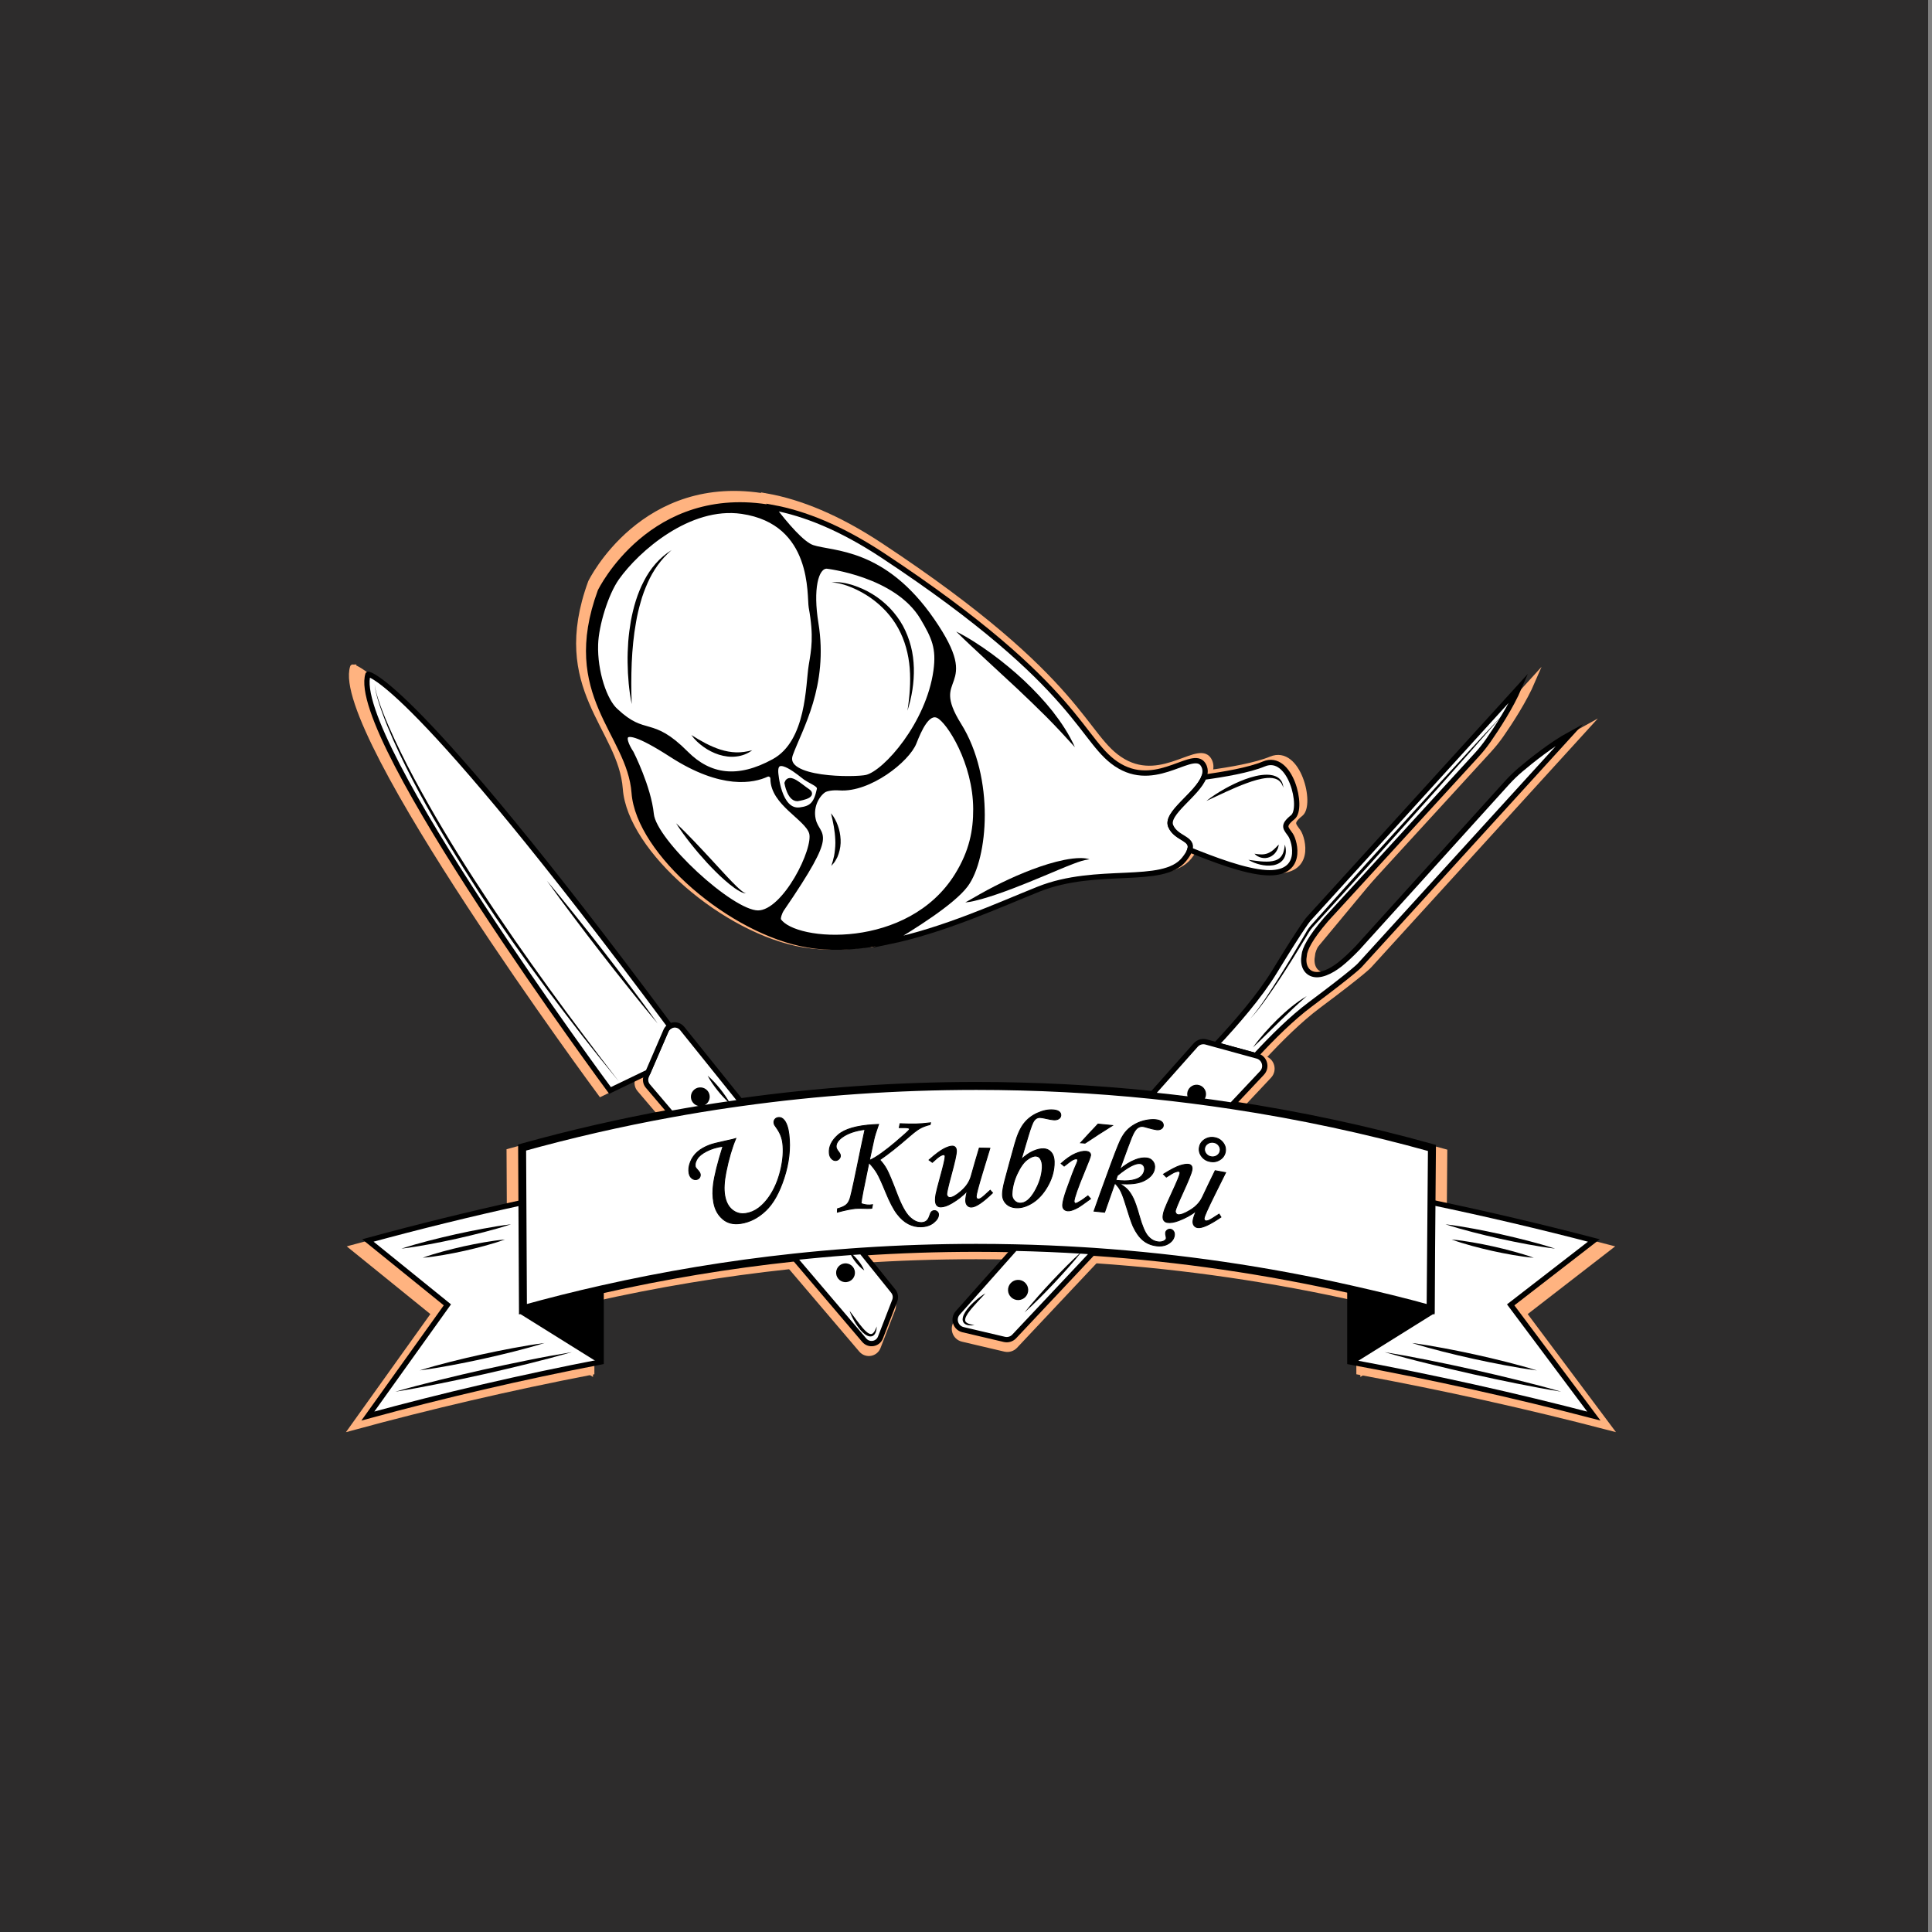 <?xml version="1.0" encoding="utf-8"?>
<!-- Generator: Adobe Illustrator 24.1.0, SVG Export Plug-In . SVG Version: 6.00 Build 0)  -->
<svg version="1.1" id="Layer_1" xmlns="http://www.w3.org/2000/svg" xmlns:xlink="http://www.w3.org/1999/xlink" x="0px" y="0px"
	 viewBox="0 0 1000 1000" style="enable-background:new 0 0 1000 1000;" xml:space="preserve">
<rect x="0" y="0" width="1000" height="1000" fill="#808080" stroke="none"/>
<style type="text/css">
	.st0{fill:#2D2C2C;}
	.st1{fill:#FFB380;stroke:#FFB380;stroke-width:1.278;stroke-miterlimit:10;}
	.st2{fill:#FFB380;stroke:#FFB380;stroke-width:2.816;stroke-miterlimit:10;}
	.st3{fill:#FFB380;stroke:#FFB380;stroke-width:4.224;stroke-miterlimit:10;}
	.st4{fill:#FFB380;}
	.st5{fill:#FFB380;stroke:#FFB380;stroke-width:2.898;stroke-miterlimit:10;}
	.st6{fill:#FFB380;stroke:#FFB380;stroke-width:2.354;stroke-miterlimit:10;}
	.st7{fill:#FFFFFF;}
	.st8{fill:#FFFFFF;stroke:#000000;stroke-width:2.748;stroke-miterlimit:10;}
	.st9{fill:#FFFFFF;stroke:#000000;stroke-width:4.121;stroke-miterlimit:10;}
	.st10{fill:none;}
	.st11{fill:none;stroke:#000000;stroke-width:2.828;stroke-miterlimit:10;}
	.st12{stroke:#000000;stroke-width:2.297;stroke-miterlimit:10;}
	.st13{fill:#606060;}
	.st14{stroke:#000000;stroke-width:0.461;stroke-miterlimit:10;}
</style>
<rect x="-2" y="-4" class="st0" width="1000" height="1007"/>
<g>
	<path class="st1" d="M419.61,272.9c0,0,41.52-4.15,81.65,76.12S475.83,475.9,475.83,475.9s-50.68,19.82-85.28-0.94
		s-56.74-35.27-62.28-61.92c-5.54-26.65-14.03-40.01-14.03-40.01s-26.48-45.72,2.08-82.61c28.56-36.89,68.58-31.69,68.58-31.69
		L419.61,272.9z"/>
	<g>
		<path class="st2" d="M306.24,671.78v38.37c-42.16,8.15-83.44,17.76-123.75,28.75l42.18-59l-42.18-34.15
			c26.85-7.32,54.14-14.04,81.82-20.11v56.67C278.17,678.48,292.13,674.96,306.24,671.78z"/>
		<path class="st2" d="M788.78,679.9l44.11,59c-42.16-11-85.34-20.6-129.44-28.75V671.6c14.66,3.29,29.17,6.96,43.55,10.95v-56.96
			c29.06,6.08,57.72,12.81,85.89,20.16L788.78,679.9z"/>
		<path class="st3" d="M747,596.66l-0.7,85.55c-14.38-4-28.19-7.32-42.85-10.62c-44.14-9.94-89.51-16.63-135.86-19.81
			c-2.04-0.14-4.07-0.27-6.13-0.39h-0.01c-11.8-0.73-23.66-1.22-35.57-1.49c-6.86-0.16-13.73-0.24-20.63-0.24
			c-20.44,0-40.75,0.69-60.86,2.03c-2.08,0.14-4.15,0.28-6.22,0.44c-9.94,0.73-19.83,1.63-29.67,2.69
			c-34.72,3.72-68.85,9.41-102.27,16.97c-14.11,3.18-27.64,6.59-41.49,10.43l-0.44-85.78c25.91-7.2,52.27-13.25,79.06-18.11
			c10.38-1.9,20.81-3.62,31.31-5.14c1.97-0.3,3.96-0.58,5.94-0.84c40.73-5.66,82.34-8.57,124.63-8.57c31.37,0,62.39,1.62,92.93,4.75
			c14.31,1.48,28.51,3.28,42.61,5.42C676.95,579.4,712.39,587.01,747,596.66z"/>
	</g>
	<g>
		<g>
			<path class="st1" d="M397.01,595.67c0.05,0.29-0.71,0.57-2.25,0.85c-1.9,0.35-3.02,0.81-3.35,1.37
				c-0.11,0.18-0.15,0.52-0.11,1.02c1.61,9.7,2.42,14.56,4.03,24.26c1.5,9.02-2.6,14.29-12.26,16.12
				c-4.96,0.94-9.06,0.37-12.36-1.73c-2.47-1.57-4.27-4.9-5.36-9.99c-1.86-8.69-2.78-13.04-4.64-21.74
				c-0.26-1.21-0.64-1.9-1.15-2.06c-0.51-0.17-1.98-0.07-4.4,0.31c-0.51,0.07-0.79-0.02-0.85-0.29c-0.08-0.34,0.29-0.6,1.11-0.78
				c0.22-0.05,0.33-0.07,0.54-0.12c0.41-0.09,0.75-0.16,1.02-0.22c1.68-0.37,2.52-0.55,4.21-0.9c3.99-0.8,6.96-1.42,8.84-1.81
				c2.51-0.52,3.54-0.69,3-0.59c0.57-0.11,0.86-0.17,1.43-0.27c0.77-0.15,1.19-0.03,1.27,0.35c0.06,0.34-0.61,0.64-2.01,0.92
				c-2,0.38-3,0.9-3.02,1.53c-0.01,0.43,0.03,0.84,0.1,1.22c1.68,8.51,2.52,12.76,4.2,21.27c0.61,3.07,1.08,5.02,1.35,5.82
				c0.81,2.35,1.94,4.03,3.44,4.88c1.85,1.05,4.06,1.35,6.64,0.87c2.92-0.54,4.92-1.75,6.01-3.66c1.32-2.3,1.57-6.06,0.69-11.28
				c-1.27-7.53-1.91-11.3-3.18-18.84c-0.06-0.34-0.13-0.78-0.22-1.31c-0.09-0.53-0.14-0.86-0.16-0.97
				c-0.17-0.99-0.63-1.57-1.34-1.77c-0.48-0.14-1.4-0.1-2.69,0.11c-1.6,0.26-2.47,0.16-2.55-0.26c-0.05-0.3,0.24-0.51,0.87-0.63
				c0.68-0.12,1.69-0.27,3.02-0.44c1.33-0.17,2.34-0.31,3.02-0.42c0.04-0.01,0.46-0.2,1.13-0.36c0.7-0.17,1.48-0.24,2.12-0.35
				c0.66-0.11,0.98-0.16,1.64-0.26C396.23,595.29,396.96,595.34,397.01,595.67z"/>
			<path class="st1" d="M458.97,628.02c0.03,0.36-0.76,0.6-2.36,0.72c-1.39,0.1-3.42,0.28-6.03,0.47c-1.93,0.14-3.29,0.24-4.02,0.34
				c-1.45,0.13-2.18,0.19-3.63,0.33c-1.17,0.11-1.75,0.17-2.92,0.28c-0.95,0.09-1.44-0.03-1.48-0.38c-0.03-0.27,0.08-0.43,0.31-0.5
				c0.23-0.06,1.01-0.2,2.29-0.34c0.68-0.08,1.02-0.29,0.98-0.67c-0.01-0.15-1.34-1.59-4.02-4.29c-4.3-4.33-6.49-6.48-10.93-10.74
				c-0.63-0.43-1.1-0.78-1.4-1.05c0.68,5.81,1.02,8.71,1.71,14.52c0.2,1.71,0.48,2.71,0.84,3s1.46,0.36,3.3,0.23
				c1.07-0.08,1.63,0.05,1.66,0.4s-0.33,0.56-1.11,0.64c-1.63,0.18-2.45,0.27-4.08,0.47c-2.72,0.32-5.5,0.66-8.34,1.03
				c-0.43,0.06-1.09,0.14-1.97,0.26c-0.88,0.12-1.82,0.25-2.81,0.38c-0.34,0.05-0.5,0.07-0.84,0.12c-0.69,0.1-1.06-0.03-1.11-0.37
				c-0.05-0.34,0.65-0.64,2.09-0.87c1.44-0.24,2.3-0.53,2.58-0.87c0.28-0.35,0.33-1.21,0.15-2.58c-1.46-11-2.92-22.01-4.38-33.01
				c-0.07-0.53-0.29-0.89-0.62-1.02c-0.46-0.18-1.48-0.15-2.99,0.06c-1.32,0.18-2.01,0.09-2.06-0.27c-0.05-0.32,0.25-0.53,0.89-0.62
				c3.33-0.39,4.99-0.58,8.32-0.93c0.09-0.01,0.37-0.05,0.82-0.1c0.5-0.06,0.96-0.12,1.37-0.17c1.69-0.28,2.54-0.42,4.24-0.69
				c1.13-0.13,1.69-0.2,2.82-0.33c0.5-0.06,1.05-0.12,1.65-0.18c0.55-0.06,0.84,0.08,0.88,0.43c0.03,0.27-0.5,0.48-1.58,0.64
				c-1.79,0.27-2.85,0.55-3.17,0.8c-0.31,0.25-0.4,0.95-0.27,2.1c0.71,6.07,1.07,9.11,1.78,15.18c1.1-0.98,4.66-5.25,11-12.66
				c2.82-3.3,4.23-5.35,4.15-6.15c-0.02-0.27-0.25-0.41-0.66-0.43c-0.42-0.02-1.59,0.06-3.51,0.25c-0.64,0.06-0.98-0.08-1.01-0.42
				c-0.04-0.38,0.5-0.61,1.6-0.68c1.21-0.12,1.82-0.18,3.03-0.29c0.09-0.01,0.3-0.03,0.62-0.06c0.41-0.04,0.78-0.07,1.1-0.1
				c2.84-0.26,4.25-0.38,7.09-0.6c0.64-0.05,0.98,0.1,1,0.44c0.03,0.39-0.32,0.61-1.06,0.67c-1.7,0.14-2.84,0.33-3.45,0.58
				s-1.31,0.77-2.11,1.58c-3.92,4.11-7.92,8.67-11.95,13.7c0.86,0.84,3.28,3.01,7.16,6.55c2.7,2.41,6.54,5.95,11.41,10.67
				c2.15,2.15,3.54,3.43,4.18,3.83c0.64,0.4,1.55,0.55,2.72,0.47C458.25,627.63,458.95,627.73,458.97,628.02z"/>
			<path class="st1" d="M497.79,587.36c0,0.29-0.78,0.46-2.34,0.52c-1.93,0.06-3.1,0.36-3.5,0.87c-0.13,0.16-0.22,0.49-0.26,0.99
				c0.17,9.83,0.26,14.75,0.43,24.59c0.16,9.15-4.65,13.75-14.43,14.14c-5.02,0.2-8.97-0.96-11.92-3.53
				c-2.2-1.92-3.49-5.47-3.82-10.67c-0.56-8.87-0.84-13.31-1.4-22.18c-0.08-1.23-0.36-1.97-0.83-2.21
				c-0.48-0.24-1.94-0.36-4.38-0.34c-0.51,0-0.77-0.14-0.79-0.41c-0.02-0.35,0.38-0.55,1.2-0.61c0.22-0.02,0.33-0.02,0.55-0.04
				c0.41-0.03,0.76-0.05,1.03-0.07c1.71-0.12,2.56-0.17,4.27-0.28c4.05-0.21,7.06-0.38,8.97-0.49c2.55-0.15,3.59-0.16,3.04-0.14
				c0.58-0.03,0.87-0.04,1.45-0.06c0.78-0.03,1.18,0.15,1.2,0.53c0.01,0.35-0.69,0.55-2.12,0.61c-2.02,0.09-3.09,0.45-3.19,1.07
				c-0.07,0.43-0.1,0.84-0.08,1.22c0.42,8.66,0.62,12.99,1.04,21.66c0.15,3.13,0.33,5.12,0.48,5.95c0.46,2.45,1.33,4.27,2.68,5.33
				c1.67,1.31,3.81,1.93,6.41,1.84c2.95-0.1,5.1-1.01,6.46-2.74c1.64-2.08,2.44-5.77,2.33-11.05c-0.16-7.64-0.23-11.46-0.39-19.1
				c-0.01-0.35-0.02-0.79-0.03-1.33c-0.01-0.54-0.02-0.87-0.02-0.98c-0.02-1-0.4-1.64-1.06-1.95c-0.45-0.21-1.36-0.3-2.67-0.28
				c-1.62,0.02-2.46-0.2-2.47-0.63c-0.01-0.31,0.31-0.47,0.95-0.49c0.69-0.02,1.7-0.02,3.04,0.01c1.34,0.03,2.35,0.04,3.04,0.02
				c0.05,0,0.49-0.13,1.17-0.19c0.72-0.07,1.5-0.02,2.14-0.03c0.66-0.01,0.99-0.01,1.66-0.02
				C497.07,586.88,497.78,587.04,497.79,587.36z"/>
			<path class="st1" d="M535.57,617.28c-0.12,2.4-1.05,4.41-2.78,6.06c-1.73,1.65-4.06,2.7-6.99,3.18c-2.32,0.38-4.49,0.6-6.53,0.62
				c-2.04,0.03-8.02-0.1-17.95-0.06c-1.39,0.01-2.21-0.01-2.47-0.04c-0.26-0.04-0.39-0.17-0.39-0.4c0-0.35,0.7-0.53,2.11-0.54
				c1.41-0.01,2.29-0.19,2.64-0.56c0.35-0.37,0.52-1.27,0.52-2.7c0-11.05,0-22.11,0-33.16c0-1.12-1.08-1.7-3.21-1.73
				c-1.63-0.03-2.44-0.18-2.45-0.48c0-0.33,0.5-0.5,1.51-0.5c0.97-0.01,1.91-0.01,2.83-0.01c6.63-0.01,9.94,0.02,16.57,0.17
				c10.63,0.23,15.8,3.59,15.53,9.7c-0.23,5.07-4.24,7.99-11.98,8.97c-0.06,0.09-0.08,0.14-0.14,0.23c4.5,0.94,7.58,2.09,9.27,3.4
				C534.42,611.6,535.71,614.22,535.57,617.28z M525.01,616.59c0.18-5.44-1.5-8.67-5.06-9.64c-1.41-0.38-3.44-0.6-6.09-0.64
				c-0.02,1.34-0.03,2.01-0.05,3.36c-0.01,0.97-0.08,2.33-0.19,4.11c-0.06,0.89-0.1,2.55-0.14,4.98c-0.06,4.17,0.04,6.39,0.29,6.66
				c0.34,0.43,1.31,0.66,2.92,0.69C522.03,626.21,524.8,623.07,525.01,616.59z M524.35,596.76c0.17-5.59-1.77-8.46-5.83-8.55
				c-1.44-0.03-2.41,0.01-2.91,0.12c-1,0.25-1.5,0.84-1.51,1.77c-0.09,6.11-0.14,9.17-0.23,15.28c3.91,0.06,6.6-0.47,8.09-1.63
				C523.44,602.6,524.24,600.28,524.35,596.76z"/>
			<path class="st1" d="M558.99,628.88c-0.03,0.33-0.32,0.47-0.88,0.42c-0.3-0.03-0.58-0.07-0.84-0.13
				c-2.59-0.33-4.81-0.56-6.67-0.69c-1.95-0.14-4.81-0.28-8.58-0.39c-1.26-0.04-2.19-0.07-2.8-0.1c-0.65-0.04-0.97-0.23-0.95-0.57
				c0.01-0.19,0.14-0.3,0.38-0.33c0.24-0.03,1.18,0.08,2.51,0.02c1.27-0.05,2.16-0.46,2.41-0.93c0.25-0.47,0.45-2.01,0.61-4.63
				c0.69-11.12,1.03-16.67,1.72-27.79c0.05-0.73,0.11-1.47,0.13-2.14c0.02-0.67-0.01-1.02-0.01-0.99c0.06-0.96-1.06-1.52-3.35-1.65
				c-1.29-0.07-1.92-0.24-1.91-0.51c0.01-0.27,0.11-0.42,0.3-0.45c0.19-0.03,0.78-0.02,1.8,0.04c-0.46-0.03,0.37,0.02,2.48,0.15
				c2.11,0.13,3.93,0.25,5.45,0.35c1.41,0.1,2.11,0.15,3.51,0.25c0.73,0.05,1.78,0.13,3.14,0.24c1.35,0.11,2.31,0.18,2.86,0.23
				c0.28,0.02,0.41,0.03,0.69,0.06c0.6,0.05,0.88,0.22,0.86,0.51c-0.02,0.22-0.13,0.35-0.34,0.38c-0.21,0.04-0.93,0.01-2.11-0.04
				c-1.41-0.05-2.32,0.14-2.67,0.54c-0.12,0.43-0.17,0.65-0.29,1.08c-0.84,10.85-1.67,21.71-2.51,32.56c-0.13,1.65,0,2.65,0.39,2.99
				c0.39,0.34,1.85,0.6,4.14,0.97C558.83,628.4,559.02,628.59,558.99,628.88z M563.15,577.67c-0.3,0.21-0.52,0.34-0.67,0.41
				c-2.43,1.51-4.84,3.01-7.24,4.51c-3.57,2.23-5.37,3.36-5.46,3.35c-0.18-0.01-0.27-0.1-0.26-0.25c0.01-0.12,0.85-1.67,2.55-4.64
				c0.59-1.04,1.31-2.4,2.19-4.08c1.31,0.09,3.48,0.25,6.52,0.5C561.72,577.55,562.2,577.59,563.15,577.67z"/>
			<path class="st1" d="M606.11,634.58c-0.06,0.36-0.88,0.41-2.47,0.16c-1.38-0.21-3.4-0.5-6-0.91c-1.91-0.3-3.26-0.51-4-0.57
				c-1.45-0.2-2.17-0.3-3.62-0.5c-1.16-0.16-1.74-0.23-2.91-0.38c-0.95-0.12-1.4-0.35-1.36-0.7c0.03-0.27,0.17-0.41,0.41-0.41
				c0.24-0.01,1.04,0.03,2.31,0.18c0.68,0.08,1.06-0.05,1.11-0.43c0.02-0.15-0.95-1.85-2.96-5.08c-3.22-5.19-4.87-7.77-8.23-12.92
				c-0.52-0.56-0.89-1.01-1.12-1.34c-0.64,5.81-0.96,8.72-1.61,14.53c-0.19,1.72-0.14,2.75,0.14,3.11c0.28,0.36,1.34,0.68,3.17,0.97
				c1.06,0.17,1.57,0.42,1.53,0.76c-0.04,0.34-0.45,0.47-1.23,0.38c-1.63-0.19-2.45-0.28-4.08-0.46c-2.72-0.3-5.5-0.59-8.36-0.87
				c-0.43-0.04-1.09-0.11-1.98-0.19c-0.89-0.08-1.83-0.17-2.82-0.26c-0.34-0.03-0.51-0.05-0.84-0.08c-0.69-0.06-1.02-0.26-0.99-0.61
				c0.03-0.35,0.77-0.48,2.23-0.38c1.45,0.09,2.36,0.01,2.71-0.27c0.35-0.28,0.6-1.1,0.73-2.48c1.06-11.05,2.11-22.1,3.17-33.15
				c0.05-0.54-0.08-0.93-0.38-1.14c-0.41-0.28-1.41-0.48-2.92-0.62c-1.33-0.12-1.98-0.36-1.94-0.73c0.03-0.32,0.36-0.46,1.01-0.4
				c3.33,0.37,4.99,0.56,8.31,0.96c0.09,0.01,0.37,0.04,0.83,0.08c0.5,0.05,0.96,0.1,1.38,0.14c1.71,0.11,2.57,0.17,4.28,0.29
				c1.13,0.12,1.69,0.19,2.82,0.32c0.5,0.06,1.05,0.12,1.65,0.19c0.55,0.06,0.8,0.27,0.76,0.61c-0.03,0.27-0.6,0.35-1.68,0.27
				c-1.81-0.14-2.9-0.11-3.26,0.06c-0.36,0.17-0.61,0.84-0.73,1.99c-0.67,6.08-1.01,9.11-1.68,15.19c1.29-0.71,5.72-4.06,13.57-9.86
				c3.49-2.58,5.33-4.26,5.43-5.06c0.04-0.27-0.15-0.46-0.55-0.57c-0.4-0.11-1.56-0.3-3.48-0.55c-0.64-0.08-0.94-0.3-0.89-0.64
				c0.05-0.38,0.62-0.48,1.71-0.3c1.21,0.16,1.81,0.24,3.02,0.4c0.09,0.01,0.3,0.04,0.62,0.08c0.41,0.06,0.78,0.11,1.1,0.15
				c2.82,0.39,4.24,0.59,7.06,1.01c0.64,0.09,0.93,0.32,0.88,0.66c-0.06,0.38-0.45,0.52-1.18,0.41c-1.69-0.25-2.85-0.32-3.49-0.22
				s-1.45,0.46-2.42,1.06c-4.75,3.12-9.68,6.67-14.74,10.65c0.65,1.01,2.52,3.67,5.51,7.99c2.09,2.96,5.04,7.27,8.73,12.97
				c1.62,2.58,2.68,4.14,3.22,4.67c0.54,0.53,1.38,0.89,2.55,1.07C605.49,634.04,606.16,634.3,606.11,634.58z"/>
			<path class="st1" d="M653.26,603.76c-0.06,0.29-0.87,0.27-2.41-0.03c-1.9-0.37-3.12-0.36-3.63,0.05
				c-0.17,0.12-0.33,0.43-0.48,0.91c-2.05,9.62-3.07,14.43-5.12,24.05c-1.91,8.95-7.66,12.34-17.32,10.51
				c-4.96-0.94-8.56-2.96-10.86-6.13c-1.72-2.37-2.18-6.12-1.33-11.26c1.45-8.77,2.18-13.16,3.63-21.93c0.2-1.22,0.1-2-0.31-2.34
				c-0.41-0.34-1.81-0.79-4.2-1.32c-0.5-0.12-0.72-0.31-0.68-0.58c0.05-0.34,0.49-0.45,1.31-0.32c0.22,0.03,0.33,0.05,0.55,0.09
				c0.41,0.07,0.75,0.12,1.03,0.16c1.7,0.27,2.54,0.41,4.24,0.7c4,0.71,6.98,1.22,8.88,1.55c2.53,0.43,3.55,0.65,3,0.55
				c0.57,0.11,0.86,0.16,1.43,0.27c0.77,0.15,1.12,0.41,1.05,0.79c-0.06,0.34-0.8,0.38-2.21,0.12c-2-0.37-3.12-0.26-3.37,0.32
				c-0.17,0.4-0.29,0.79-0.35,1.17c-1.55,8.53-2.32,12.8-3.87,21.34c-0.56,3.08-0.83,5.06-0.87,5.91c-0.1,2.49,0.33,4.46,1.42,5.8
				c1.34,1.66,3.29,2.74,5.86,3.24c2.91,0.57,5.22,0.17,6.94-1.2c2.08-1.66,3.69-5.07,4.77-10.24c1.57-7.48,2.36-11.22,3.93-18.69
				c0.07-0.34,0.16-0.77,0.27-1.3c0.11-0.53,0.18-0.85,0.2-0.96c0.21-0.98-0.02-1.69-0.6-2.14c-0.4-0.3-1.27-0.6-2.55-0.88
				c-1.59-0.34-2.36-0.75-2.28-1.17c0.06-0.3,0.41-0.39,1.04-0.26c0.68,0.14,1.67,0.37,2.97,0.7c1.3,0.33,2.29,0.57,2.97,0.71
				c0.04,0.01,0.5-0.02,1.19,0.08c0.72,0.1,1.47,0.32,2.1,0.45c0.65,0.14,0.98,0.21,1.63,0.35
				C652.66,603.12,653.33,603.44,653.26,603.76z M639.58,592.15c-0.28,1.4-1.11,2.47-2.49,3.22c-1.38,0.75-2.91,0.97-4.6,0.65
				c-1.64-0.31-2.97-1.07-3.97-2.27c-1.01-1.2-1.39-2.51-1.14-3.91c0.25-1.4,1.08-2.49,2.49-3.26c1.4-0.76,2.97-0.98,4.68-0.66
				c1.62,0.31,2.94,1.08,3.94,2.32C639.49,589.49,639.85,590.79,639.58,592.15z M637.37,591.72c0.18-0.95-0.04-1.82-0.67-2.61
				c-0.64-0.79-1.53-1.3-2.69-1.52c-1.06-0.2-2.03-0.04-2.89,0.49c-0.86,0.53-1.38,1.27-1.55,2.22c-0.17,0.91,0.07,1.76,0.71,2.54
				c0.64,0.79,1.48,1.28,2.53,1.47c1.14,0.22,2.14,0.08,2.99-0.4C636.66,593.44,637.18,592.7,637.37,591.72z"/>
		</g>
	</g>
	<path class="st2" d="M708.75,499.69c0,0-2.09,2.72-26.36,20.85c-9.62,7.18-20.01,17.48-28.93,27.12l-21.03-5.78
		c10.42-11.11,23.16-25.76,31.06-38.72c15.77-25.87,18.28-28.2,18.28-28.2l111.55-122.67c-4.4,10.29-11.99,21.84-16.31,28.05
		c-1.92,2.76-4.02,5.38-6.29,7.86l-79.81,87.15c-8.69,10.1-11.36,15.81-11.69,19.04c-0.01,0.02-0.01,0.05,0,0.06
		c-0.45,2.47-0.26,4.75,0.61,6.55c0.4,0.83,0.94,1.56,1.63,2.15c0.45,0.39,0.96,0.71,1.49,0.96c4.33,1.96,10.53-1.13,15.27-4.88
		c2.57-2.03,5.63-4.82,9.28-8.62l79.27-87.63c2.25-2.49,4.66-4.83,7.23-7c5.78-4.88,16.57-13.53,26.39-18.87L708.75,499.69z"/>
	<path class="st2" d="M567.59,651.78l-42.2,44.87c-1.34,1.42-3.32,2.01-5.21,1.58l-21.94-5.15c-4.01-0.94-5.56-5.83-2.82-8.91
		l30.46-34.27c11.91,0.27,23.77,0.76,35.57,1.49h0.01C563.52,651.52,565.55,651.64,567.59,651.78z"/>
	<path class="st1" d="M531.4,675.66c-2.01,2.17-5.41,2.3-7.58,0.28c-2.18-2-2.31-5.39-0.3-7.56c2.01-2.18,5.41-2.31,7.58-0.3
		C533.28,670.1,533.4,673.48,531.4,675.66z"/>
	<path class="st2" d="M656.85,556.87l-16.05,17.07c-14.09-2.14-28.3-3.94-42.61-5.42l23.5-26.44c1.37-1.55,3.51-2.18,5.51-1.63
		l5.24,1.45l21.04,5.77l0.87,0.24C658.28,548.98,659.66,553.88,656.85,556.87z"/>
	<g>
		<path class="st4" d="M784.18,367.25l-100.7,111.57c-0.94,1.04-1.77,2.18-2.48,3.39c-4.45,7.6-21.88,37-30.39,45.88"/>
		<path class="st4" d="M784.18,367.25c-5.72,6.61-11.51,13.14-17.26,19.72l-17.39,19.6l-34.97,39.03L696.95,465l-8.8,9.7l-4.4,4.84
			c-0.7,0.79-1.34,1.64-1.91,2.53l-1.68,2.79c-4.52,7.48-9.12,14.92-13.91,22.23c-2.42,3.64-4.86,7.27-7.42,10.81
			c-2.56,3.54-5.19,7.05-8.22,10.21c2.9-3.27,5.39-6.86,7.87-10.45c2.46-3.61,4.79-7.29,7.11-10.99
			c4.65-7.39,9.13-14.88,13.51-22.43l1.65-2.85c0.59-0.96,1.25-1.87,1.99-2.73l4.38-4.89l8.75-9.75l17.5-19.5l35.25-38.78
			l17.72-19.3C772.29,380.04,778.2,373.61,784.18,367.25z"/>
	</g>
	<g>
		<line class="st4" x1="561.45" y1="651.39" x2="530.84" y2="683.96"/>
		<path class="st4" d="M561.45,651.39c-2.31,2.94-4.73,5.78-7.2,8.57c-2.46,2.8-4.98,5.54-7.52,8.26c-2.56,2.7-5.14,5.39-7.78,8.02
			c-2.64,2.63-5.32,5.23-8.11,7.71c2.31-2.94,4.73-5.78,7.19-8.57c2.46-2.8,4.98-5.54,7.52-8.26c2.56-2.7,5.14-5.39,7.78-8.02
			C555.98,656.47,558.66,653.88,561.45,651.39z"/>
	</g>
	<g>
		<path class="st4" d="M652.03,543.36c0,0,15.52-18.04,28.51-27.22"/>
		<path class="st4" d="M652.03,543.36c1.91-2.7,4.01-5.25,6.19-7.73c2.17-2.48,4.46-4.87,6.81-7.19c2.38-2.29,4.81-4.53,7.39-6.61
			c2.58-2.07,5.26-4.04,8.13-5.68c-2.48,2.19-4.9,4.39-7.3,6.63c-2.38,2.25-4.75,4.52-7.09,6.82l-7.02,6.9
			C656.79,538.8,654.44,541.1,652.03,543.36z"/>
	</g>
	<g>
		<path class="st4" d="M510.12,673.79c0,0-21.28,16.94-5.82,16.86"/>
		<path class="st4" d="M510.12,673.79c-1.44,1.6-2.9,3.13-4.33,4.67c-0.71,0.78-1.43,1.54-2.11,2.34c-0.69,0.78-1.37,1.57-1.98,2.4
			c-0.63,0.81-1.22,1.65-1.68,2.52c-0.48,0.85-0.77,1.79-0.64,2.55c0.1,0.77,0.94,1.33,1.86,1.68c0.94,0.38,2,0.51,3.05,0.72
			c-1.06,0.15-2.15,0.25-3.26,0.05c-0.28-0.02-0.55-0.13-0.83-0.21c-0.28-0.07-0.55-0.22-0.82-0.37c-0.29-0.12-0.5-0.4-0.74-0.62
			c-0.17-0.28-0.41-0.56-0.48-0.89c-0.25-0.65-0.17-1.31-0.08-1.91c0.06-0.3,0.16-0.57,0.23-0.86l0.32-0.8
			c0.49-1.03,1.12-1.94,1.77-2.82c1.35-1.73,2.87-3.26,4.5-4.65C506.55,676.15,508.26,674.86,510.12,673.79z"/>
	</g>
	<path class="st2" d="M380.63,572.34c-1.99,0.27-3.97,0.55-5.94,0.84c-10.5,1.52-20.94,3.24-31.31,5.14l-12.33-14.49
		c-1.25-1.46-1.56-3.52-0.8-5.29l0.9-2.1l9.49-21.97c0.46-1.07,1.23-1.89,2.13-2.39c2.04-1.17,4.82-0.84,6.49,1.22L380.63,572.34z"
		/>
	<path class="st1" d="M362.03,573.37c-2.13,1.75-5.28,1.44-7.03-0.69c-1.76-2.13-1.45-5.27,0.69-7.03c2.13-1.75,5.27-1.44,7.03,0.69
		C364.47,568.47,364.16,571.62,362.03,573.37z"/>
	<path class="st1" d="M625.33,571.96c-2.13,1.75-5.28,1.44-7.03-0.69c-1.76-2.13-1.45-5.26,0.69-7.02c2.13-1.75,5.27-1.44,7.03,0.69
		C627.77,567.06,627.46,570.21,625.33,571.96z"/>
	<path class="st2" d="M462.02,677.64l-7.58,19.59c-1.39,3.58-6.1,4.38-8.59,1.45l-37.34-43.86c9.84-1.06,19.73-1.96,29.67-2.69
		c2.07-0.15,4.14-0.3,6.22-0.44l16.84,20.95C462.38,674.05,462.66,675.96,462.02,677.64z"/>
	<path class="st1" d="M439.08,666.72c-2.13,1.75-5.28,1.45-7.03-0.69c-1.76-2.13-1.45-5.27,0.69-7.03c2.13-1.75,5.27-1.44,7.03,0.69
		C441.51,661.82,441.2,664.98,439.08,666.72z"/>
	<path class="st2" d="M342.3,531.41l0.46,0.68c-0.9,0.51-1.66,1.32-2.13,2.39l-9.48,21.97l-20.18,9.71
		c0,0-139.02-187.95-128.38-220.83C182.58,345.33,204.67,346.18,342.3,531.41z"/>
	<g>
		<path class="st4" d="M315.66,561.42C213.17,432.57,186.68,362.5,186.11,350.68"/>
		<path class="st4" d="M315.66,561.42l-9.79-12.08l-9.65-12.19c-6.35-8.2-12.65-16.43-18.83-24.76
			c-12.37-16.65-24.27-33.65-35.69-50.97c-11.32-17.38-22.18-35.09-32.01-53.37c-4.9-9.15-9.56-18.43-13.78-27.91
			c-2.08-4.75-4.06-9.55-5.83-14.43c-0.89-2.44-1.71-4.9-2.44-7.39c-0.69-2.5-1.36-5.02-1.54-7.62c0.26,2.58,1.01,5.08,1.77,7.54
			c0.79,2.47,1.66,4.9,2.6,7.31c1.87,4.83,3.97,9.56,6.15,14.26c4.35,9.39,9.12,18.59,14.15,27.64
			c10.03,18.12,20.85,35.79,32.26,53.08c5.64,8.69,11.46,17.26,17.34,25.78c5.91,8.51,11.93,16.94,17.99,25.34
			c6.05,8.41,12.24,16.72,18.46,25.01l9.36,12.41L315.66,561.42z"/>
	</g>
	<g>
		<line class="st4" x1="277.48" y1="454.9" x2="336.25" y2="530.66"/>
		<path class="st4" d="M277.48,454.9c2.59,3.05,5.1,6.15,7.66,9.23l7.52,9.33c5.01,6.22,9.93,12.52,14.84,18.82
			c4.88,6.32,9.76,12.65,14.55,19.05l7.17,9.61c2.34,3.24,4.73,6.44,7.03,9.71c-2.59-3.04-5.1-6.15-7.66-9.23l-7.52-9.33
			c-5.01-6.22-9.93-12.52-14.84-18.83c-4.88-6.33-9.76-12.65-14.54-19.05l-7.17-9.61C282.17,461.37,279.79,458.17,277.48,454.9z"/>
	</g>
	<g>
		<line class="st4" x1="445.84" y1="661.65" x2="438.18" y2="652.12"/>
		<path class="st4" d="M445.84,661.65c-0.9-0.59-1.67-1.27-2.4-1.99c-0.74-0.71-1.41-1.48-2.05-2.27c-0.64-0.79-1.24-1.62-1.78-2.49
			c-0.55-0.87-1.05-1.77-1.42-2.78c0.9,0.58,1.68,1.27,2.41,1.99c0.74,0.71,1.41,1.48,2.05,2.27c0.64,0.8,1.24,1.62,1.77,2.5
			C444.96,659.75,445.46,660.65,445.84,661.65z"/>
	</g>
	<g>
		<line class="st4" x1="374.69" y1="573.19" x2="362.73" y2="558.32"/>
		<path class="st4" d="M374.69,573.19c-1.26-1.03-2.39-2.16-3.48-3.32c-1.1-1.16-2.12-2.38-3.13-3.6c-0.99-1.25-1.95-2.51-2.85-3.83
			c-0.9-1.31-1.76-2.66-2.5-4.11c1.26,1.03,2.39,2.16,3.48,3.32c1.1,1.16,2.12,2.38,3.13,3.61c0.98,1.25,1.95,2.51,2.85,3.83
			C373.09,570.39,373.95,571.74,374.69,573.19z"/>
	</g>
	<g>
		<path class="st4" d="M438.04,683.06c0,0,11.75,22.45,14.4,8.29"/>
		<path class="st4" d="M438.04,683.06c1.23,1.58,2.38,3.18,3.55,4.76c1.18,1.56,2.33,3.14,3.62,4.56c0.63,0.72,1.29,1.4,2,1.98
			c0.69,0.59,1.49,1.01,2.18,1.03c0.7,0.06,1.36-0.59,1.84-1.38c0.52-0.78,0.83-1.73,1.22-2.65c-0.04,1-0.13,2.01-0.51,3
			c-0.07,0.25-0.21,0.49-0.34,0.73c-0.11,0.25-0.3,0.47-0.49,0.69c-0.16,0.24-0.46,0.39-0.7,0.58c-0.29,0.11-0.59,0.28-0.91,0.29
			c-1.31,0.15-2.36-0.49-3.22-1.07c-0.86-0.63-1.59-1.37-2.28-2.12c-1.34-1.54-2.48-3.2-3.46-4.95
			C439.54,686.77,438.68,684.96,438.04,683.06z"/>
	</g>
	<polygon class="st1" points="748.41,684.32 704.76,711.56 704.76,673.06 	"/>
	<polygon class="st1" points="262.64,684.32 306.29,711.56 306.29,672.84 	"/>
	<g>
		<path class="st4" d="M640.36,457.1"/>
	</g>
	<path class="st5" d="M736.45,700.15"/>
	<g>
		<g>
			<line class="st4" x1="754.21" y1="637.16" x2="812.35" y2="650.08"/>
			<path class="st4" d="M754.21,637.16c4.95,0.59,9.86,1.41,14.74,2.31c4.89,0.89,9.74,1.91,14.59,2.97
				c4.84,1.1,9.67,2.22,14.48,3.49c4.81,1.25,9.59,2.58,14.33,4.15c-4.95-0.58-9.86-1.4-14.74-2.31c-4.89-0.89-9.74-1.91-14.59-2.97
				c-4.84-1.1-9.67-2.23-14.48-3.49C763.74,640.06,758.95,638.73,754.21,637.16z"/>
		</g>
		<g>
			<line class="st4" x1="721.91" y1="704.99" x2="815.58" y2="725.98"/>
			<path class="st4" d="M721.91,704.99c7.91,1.29,15.78,2.74,23.62,4.33c7.85,1.56,15.66,3.26,23.48,4.99
				c7.8,1.77,15.6,3.57,23.36,5.51c7.77,1.9,15.51,3.96,23.21,6.17c-7.91-1.29-15.78-2.73-23.62-4.33
				c-7.85-1.56-15.66-3.26-23.47-4.99c-7.8-1.77-15.59-3.57-23.36-5.51C737.35,709.25,729.62,707.2,721.91,704.99z"/>
		</g>
		<g>
			<line class="st4" x1="736.45" y1="700.15" x2="802.66" y2="714.68"/>
			<path class="st4" d="M736.45,700.15c5.63,0.72,11.2,1.68,16.75,2.71c5.56,1.02,11.09,2.18,16.61,3.37
				c5.51,1.23,11.02,2.49,16.5,3.89c5.48,1.38,10.94,2.85,16.35,4.56c-5.63-0.72-11.2-1.67-16.76-2.71
				c-5.56-1.02-11.09-2.18-16.61-3.37c-5.51-1.23-11.02-2.5-16.5-3.9C747.32,703.31,741.86,701.85,736.45,700.15z"/>
		</g>
		<g>
			<line class="st4" x1="757.44" y1="645.24" x2="801.04" y2="654.93"/>
			<path class="st4" d="M757.44,645.24c3.74,0.32,7.43,0.87,11.1,1.5c3.68,0.62,7.32,1.38,10.96,2.16
				c3.63,0.83,7.25,1.69,10.84,2.68c3.6,0.98,7.17,2.05,10.7,3.35c-3.74-0.32-7.43-0.87-11.11-1.5c-3.68-0.62-7.32-1.38-10.96-2.16
				c-3.63-0.83-7.25-1.69-10.84-2.68C764.54,647.6,760.97,646.53,757.44,645.24z"/>
		</g>
	</g>
	<g>
		<g>
			<line class="st4" x1="258.43" y1="637.16" x2="200.29" y2="650.08"/>
			<path class="st4" d="M258.43,637.16c-4.74,1.57-9.52,2.9-14.33,4.15c-4.8,1.27-9.64,2.39-14.48,3.49
				c-4.85,1.06-9.71,2.08-14.59,2.97c-4.88,0.9-9.79,1.72-14.74,2.31c4.74-1.57,9.52-2.9,14.33-4.15c4.8-1.26,9.64-2.39,14.48-3.49
				c4.85-1.05,9.71-2.08,14.59-2.97C248.57,638.57,253.48,637.75,258.43,637.16z"/>
		</g>
		<g>
			<line class="st4" x1="290.73" y1="704.99" x2="197.06" y2="725.98"/>
			<path class="st4" d="M290.73,704.99c-7.7,2.21-15.44,4.26-23.21,6.17c-7.76,1.94-15.56,3.74-23.36,5.51
				c-7.81,1.73-15.63,3.43-23.47,4.99c-7.84,1.6-15.71,3.04-23.62,4.33c7.7-2.21,15.44-4.27,23.21-6.17
				c7.76-1.94,15.56-3.74,23.36-5.51c7.81-1.73,15.63-3.43,23.48-4.99C274.95,707.73,282.82,706.28,290.73,704.99z"/>
		</g>
		<g>
			<line class="st4" x1="276.19" y1="700.15" x2="209.98" y2="714.68"/>
			<path class="st4" d="M276.19,700.15c-5.41,1.7-10.87,3.17-16.35,4.55c-5.48,1.4-10.98,2.66-16.5,3.9
				c-5.52,1.19-11.05,2.35-16.61,3.37c-5.56,1.04-11.13,1.99-16.76,2.71c5.41-1.7,10.87-3.17,16.35-4.56
				c5.48-1.4,10.98-2.66,16.5-3.89c5.52-1.19,11.05-2.35,16.61-3.37C264.99,701.82,270.57,700.87,276.19,700.15z"/>
		</g>
		<g>
			<line class="st4" x1="255.2" y1="645.24" x2="211.6" y2="654.93"/>
			<path class="st4" d="M255.2,645.24c-3.52,1.3-7.1,2.36-10.7,3.34c-3.59,1-7.21,1.85-10.84,2.68c-3.64,0.79-7.28,1.54-10.96,2.16
				c-3.67,0.63-7.36,1.18-11.11,1.5c3.52-1.3,7.1-2.36,10.7-3.35c3.59-1,7.21-1.85,10.84-2.68c3.64-0.78,7.28-1.54,10.96-2.16
				C247.77,646.11,251.46,645.56,255.2,645.24z"/>
		</g>
	</g>
	<path class="st6" d="M496.37,371.74c-17.66-28.26,11.41-17.05-14.5-54.73c-25.89-37.67-52.97-35.31-63.57-38.85
		c-5.43-1.82-14.09-11.91-21.22-21.29c-64.32-11.67-91.51,44.4-91.51,44.4c-20.32,55.48,15.62,75.19,17.97,106.98
		c2.35,31.78,51.8,74.16,92.41,80.96c11.26,1.87,23.3,1.38,35.47-0.61h0.11c0,0,0.01-0.01,0.03-0.01c2.27-0.37,4.52-0.79,6.79-1.25
		c13.69-8.05,34.33-21.08,41.19-30.23C510.14,442.97,514.04,399.98,496.37,371.74z M420.34,318.23c-2.87-17.6-0.26-30.06,5.63-30.06
		c0,0,36.98,4.18,50.7,27.25c6.17,10.39,8.71,16.14,7.04,28.16c-3.88,27.99-26.52,53.8-36.61,56.32c-5.63,1.41-45.29,1.8-40.28-12
		C411.83,374.1,425.75,351.48,420.34,318.23z M421.84,406.47c-1.68,7.87-4.17,9.94-10.12,10.69c-11.26,1.41-12.67-19.71-12.67-19.71
		c-0.63-11.22,13.62,1.57,15.49,2.82C418.75,403.08,422.38,403.91,421.84,406.47z M303.47,329.5c0.33-10.19,5.37-26.89,11.26-35.2
		c10.71-15.1,38.26-39.25,66.18-35.2c38.97,5.67,35.57,44.98,36.61,50.69c2.82,15.49,1.41,22.53,0,30.98
		c-1.69,10.11-1.01,40.45-19.71,50.69c-18.99,10.41-34,8.29-46.47-4.22c-18.75-18.83-21.59-7.89-37.22-22.54
		C308.25,359.54,303,344,303.47,329.5z M389.47,471.82c-14.12,0-54.98-37.83-56.43-52.21c-1.44-14.36-10.68-32.55-10.68-32.55
		s-15.31-22.37,21.19,1.17c26.95,17.39,43.62,13.6,50.51,10.42c1.49-0.69,3.15,0.42,3.15,2.07c0,13.24,18.06,20.76,20.52,28.72
		C420.34,437.92,403.59,471.82,389.47,471.82z M494.96,452c-25.34,40.83-85.89,36.61-94.34,23.94c-0.7-1.05,0.69-4.59,1.41-5.63
		c30.15-43.99,19.22-37.43,16.9-47.87c-1.68-7.5,2.62-13.63,5.63-15.49c1.18-0.73,4.22-1.41,8.12-1.13
		c15.82,1.14,36.11-14.93,39.76-24.22c2.64-6.72,7.04-16.9,12.67-14.08c5.7,2.85,19.62,24.82,19.71,49.28
		C504.86,428.22,502.78,439.41,494.96,452z"/>
	<path class="st2" d="M626.03,399.96c-3.51,9.21-20.5,19.16-17.6,25.95c2.91,6.8,12.24,6.38,10.12,12.64
		c-0.45,1.34-1.41,2.96-3.06,5.01c-11.24,14.02-46.16,3.37-77.23,15.81c-20.82,8.34-50.42,21.94-79.92,27.96
		c13.69-8.05,34.33-21.08,41.19-30.23c10.6-14.14,14.14-56.52-3.53-84.76c-17.66-28.26,11.79-17.66-14.12-55.34
		c-25.89-37.67-52.97-35.31-63.57-38.85c-5.43-1.82-14.09-11.91-21.22-21.29c16.91,3.06,36.41,10.81,58.65,25.5
		c106.8,70.54,104.74,99.68,125.63,111.74c20.9,12.08,40.03-10.59,44.73,0C626.93,396,626.79,397.96,626.03,399.96z"/>
	<path class="st2" d="M672.01,430.61c2.35,3.53,7.06,21.19-12.95,20.01c-11.49-0.68-27.93-7.02-40.5-12.07
		c2.12-6.26-7.2-5.85-10.12-12.65c-2.91-6.78,14.1-16.74,17.61-25.96c10.35-1.39,23.91-3.7,31.84-7.01
		c14.13-5.88,21.19,23.54,15.31,28.26C667.29,425.91,669.65,427.08,672.01,430.61z"/>
	<g>
		<path class="st4" d="M494.59,322.68c0,0,43.6,30.68,62.98,61.37"/>
		<path class="st4" d="M494.59,322.68c6.67,3.35,12.88,7.45,18.88,11.81c5.98,4.39,11.71,9.13,17.14,14.21
			c5.4,5.11,10.53,10.53,15.18,16.37c4.58,5.89,8.76,12.16,11.77,18.99c-4.99-5.55-9.97-10.85-15.09-16.05
			c-5.15-5.16-10.43-10.18-15.72-15.2l-16.1-14.9C505.29,332.91,499.89,327.92,494.59,322.68z"/>
	</g>
	<g>
		<path class="st4" d="M499.44,466.41c8.48-2.19,54.2-24.86,65.93-22.86"/>
		<path class="st4" d="M499.44,466.41c2.61-1.41,5.12-2.9,7.67-4.35c2.55-1.44,5.13-2.83,7.74-4.18c5.21-2.67,10.53-5.15,15.98-7.36
			c5.45-2.21,11.01-4.18,16.76-5.67c2.88-0.73,5.8-1.36,8.79-1.72c1.49-0.16,3-0.28,4.52-0.27c1.51,0.05,3.06,0.15,4.47,0.69
			c-2.96,0.27-5.64,1.26-8.35,2.27c-2.69,1.02-5.36,2.11-8.03,3.23c-5.33,2.22-10.66,4.51-16.05,6.69
			c-5.39,2.18-10.82,4.29-16.36,6.21c-2.77,0.95-5.57,1.86-8.41,2.66C505.31,465.34,502.44,466.18,499.44,466.41z"/>
	</g>
	<g>
		<path class="st4" d="M649.63,443.8c0,0,20.99,8.07,19.38-8.07"/>
		<path class="st4" d="M649.63,443.8c2.23,0.31,4.39,0.63,6.53,0.82c1.07,0.07,2.13,0.16,3.18,0.13c1.04-0.01,2.08-0.05,3.07-0.25
			c1.98-0.33,3.74-1.19,4.83-2.78c0.55-0.79,0.96-1.74,1.2-2.76c0.31-1.02,0.4-2.11,0.57-3.23c0.32,1.08,0.54,2.2,0.52,3.37
			c0,1.16-0.22,2.38-0.78,3.5c-0.53,1.14-1.45,2.1-2.5,2.8c-1.07,0.68-2.27,1.07-3.44,1.31c-2.38,0.39-4.71,0.16-6.92-0.36
			C653.67,445.8,651.55,444.99,649.63,443.8z"/>
	</g>
	<g>
		<path class="st4" d="M652.86,440.57c0,0,8.2,5.11,12.92-4.84"/>
		<path class="st4" d="M652.86,440.57c1.37,0.24,2.63,0.38,3.84,0.38c1.21-0.03,2.33-0.22,3.36-0.65c1.02-0.44,2-1.04,2.93-1.84
			c0.26-0.17,0.45-0.42,0.68-0.63l0.7-0.66c0.44-0.47,0.87-0.97,1.42-1.44c-0.09,0.69-0.28,1.35-0.49,2.03
			c-0.31,0.62-0.56,1.29-1,1.86c-0.79,1.2-2.01,2.18-3.4,2.76c-1.41,0.59-3,0.66-4.41,0.3
			C655.07,442.33,653.78,441.63,652.86,440.57z"/>
	</g>
	<g>
		<path class="st4" d="M627.32,412.57c0,0,38.02-23.94,40.83-7.04"/>
		<path class="st4" d="M627.32,412.57c3.08-2.44,6.39-4.55,9.81-6.48c3.42-1.93,6.98-3.61,10.69-5.01c3.72-1.32,7.6-2.46,11.7-2.45
			c2.02,0.02,4.19,0.39,5.94,1.62c0.88,0.59,1.53,1.47,2.01,2.36c0.18,0.48,0.35,0.96,0.49,1.43l0.19,1.47l-0.51-1.36
			c-0.23-0.42-0.46-0.83-0.71-1.23c-0.59-0.72-1.23-1.37-2.06-1.74c-1.59-0.82-3.47-0.93-5.31-0.81c-3.71,0.32-7.39,1.48-10.98,2.8
			c-3.61,1.31-7.14,2.87-10.67,4.46L627.32,412.57z"/>
	</g>
	<g>
		<path class="st4" d="M428.38,296.84c6.03-2.07,53.96,10.98,40.37,67.83"/>
		<path class="st4" d="M428.38,296.84c1.84-0.59,3.83-0.34,5.72-0.1c1.91,0.27,3.77,0.77,5.62,1.32c3.67,1.19,7.23,2.78,10.53,4.83
			c3.32,2.02,6.36,4.51,9.09,7.3c2.71,2.81,5.06,5.99,6.97,9.41c1.86,3.45,3.28,7.12,4.26,10.89c0.99,3.78,1.44,7.66,1.57,11.52
			c0.18,7.74-1.06,15.41-3.39,22.66c1.19-7.52,1.78-15.09,1.2-22.54c-0.6-7.43-2.55-14.72-6.1-21.18
			c-3.53-6.47-8.71-11.98-14.79-16.23c-3.06-2.11-6.35-3.92-9.8-5.37c-1.73-0.72-3.5-1.36-5.31-1.85c-0.91-0.24-1.82-0.45-2.75-0.6
			C430.27,296.79,429.32,296.63,428.38,296.84z"/>
	</g>
	<g>
		<path class="st4" d="M354.09,377.59c0,0,16.15,16.15,32.3,8.07"/>
		<path class="st4" d="M354.09,377.59c2.54,1.61,5.05,3.09,7.61,4.43c2.56,1.33,5.19,2.45,7.87,3.32c2.69,0.83,5.44,1.4,8.26,1.46
			c2.82,0.09,5.65-0.36,8.56-1.13c-2.39,1.83-5.37,2.99-8.46,3.32c-3.1,0.37-6.26-0.04-9.21-0.97c-2.95-0.94-5.7-2.37-8.17-4.14
			C358.09,382.12,355.84,380.05,354.09,377.59z"/>
	</g>
	<g>
		<path class="st4" d="M428.19,419.11c0,0,8.27,15,0.19,27.92"/>
		<path class="st4" d="M428.19,419.11c1.63,1.9,2.78,4.16,3.64,6.52c0.86,2.36,1.35,4.87,1.46,7.42c0.15,2.54-0.24,5.13-1.04,7.55
			c-0.22,0.6-0.43,1.2-0.67,1.79l-0.91,1.67c-0.16,0.27-0.32,0.54-0.49,0.81c-0.19,0.25-0.38,0.51-0.58,0.75
			c-0.4,0.49-0.79,0.97-1.22,1.42c0.16-0.62,0.34-1.2,0.52-1.78c0.09-0.29,0.19-0.57,0.29-0.85c0.08-0.29,0.13-0.59,0.2-0.88
			l0.43-1.72c0.08-0.59,0.19-1.16,0.29-1.73c0.31-2.3,0.5-4.59,0.36-6.91c-0.1-2.31-0.37-4.62-0.76-6.96
			C429.29,423.87,428.78,421.53,428.19,419.11z"/>
	</g>
	<g>
		<path class="st4" d="M346.02,424.42c0,0,30.68,37.14,37.14,37.14"/>
		<path class="st4" d="M346.02,424.42c3.27,3.02,6.36,6.17,9.4,9.35c3.06,3.17,6.03,6.41,9.03,9.62c1.47,1.63,2.96,3.24,4.46,4.84
			c1.47,1.63,2.98,3.21,4.47,4.82c1.51,1.58,3.01,3.18,4.58,4.69c0.78,0.76,1.58,1.5,2.42,2.19c0.41,0.36,0.85,0.66,1.3,0.97
			c0.22,0.15,0.47,0.26,0.71,0.4c0.24,0.13,0.51,0.17,0.78,0.26c-1.13,0.06-2.23-0.46-3.21-0.98c-1.01-0.52-1.94-1.15-2.87-1.77
			c-1.83-1.3-3.56-2.7-5.23-4.18c-3.35-2.93-6.45-6.1-9.47-9.34c-1.48-1.64-2.96-3.29-4.4-4.97c-1.41-1.7-2.85-3.38-4.21-5.13
			C351.03,431.74,348.39,428.18,346.02,424.42z"/>
	</g>
	<g>
		<path class="st4" d="M406.79,402.38c0,0,1.41,7.04,5.63,5.63"/>
		<path class="st4" d="M406.79,402.38c0.73,0.6,1.23,1.18,1.69,1.74c0.45,0.56,0.84,1.08,1.18,1.56c0.35,0.48,0.64,0.9,0.99,1.26
			c0.34,0.38,0.85,0.72,1.77,1.07c-0.52,0.77-1.59,1.19-2.64,0.96c-1.06-0.21-1.87-0.91-2.39-1.64c-0.53-0.74-0.84-1.56-0.96-2.4
			C406.33,404.11,406.38,403.24,406.79,402.38z"/>
	</g>
	<path class="st6" d="M404.67,403.08c0,0,1.41,8.45,5.63,8.45c0,0,9.86-1.41,5.63-4.22C411.71,404.49,406.08,398.86,404.67,403.08z"
		/>
	<g>
		<path class="st4" d="M322.48,361.18c0,0-8.45-60.55,21.12-81.67"/>
		<path class="st4" d="M322.48,361.18c-1.47-7.21-2.08-14.59-2.18-21.96c-0.07-3.69,0.09-7.39,0.33-11.08
			c0.29-3.69,0.77-7.37,1.39-11.03c1.36-7.28,3.42-14.54,6.91-21.16c3.37-6.64,8.37-12.59,14.67-16.44
			c-5.58,4.8-9.78,10.82-12.69,17.4c-1.46,3.29-2.73,6.66-3.68,10.15c-0.99,3.47-1.84,6.98-2.44,10.55
			c-1.31,7.12-1.96,14.37-2.3,21.64C322.17,346.53,322.17,353.84,322.48,361.18z"/>
	</g>
</g>
<g>
	<g>
		<path class="st7" d="M421.75,278.3c0,0,40.51-4.05,79.66,74.26S476.6,476.36,476.6,476.36s-49.44,19.33-83.2-0.92
			c-33.76-20.25-55.36-34.41-60.76-60.42s-13.69-39.03-13.69-39.03s-25.83-44.6,2.03-80.6c27.86-36,66.91-30.92,66.91-30.92
			L421.75,278.3z"/>
		<g>
			<path class="st8" d="M311.15,667.46v37.43c-41.13,7.95-81.41,17.32-120.74,28.05l41.16-57.56l-41.16-33.31
				c26.2-7.14,52.82-13.7,79.83-19.62v55.29C283.75,674,297.38,670.57,311.15,667.46z"/>
			<path class="st8" d="M781.93,675.39l43.04,57.56c-41.13-10.73-83.26-20.1-126.29-28.05v-37.61c14.3,3.21,28.46,6.79,42.49,10.69
				V622.4c28.35,5.93,56.31,12.5,83.8,19.67L781.93,675.39z"/>
			<path class="st9" d="M741.17,594.17l-0.69,83.47c-14.03-3.9-27.5-7.14-41.8-10.36c-43.07-9.7-87.33-16.22-132.55-19.33
				c-1.99-0.14-3.97-0.26-5.98-0.38h-0.01c-11.51-0.71-23.08-1.2-34.7-1.46c-6.69-0.15-13.39-0.23-20.13-0.23
				c-19.95,0-39.76,0.67-59.37,1.98c-2.03,0.14-4.05,0.27-6.07,0.43c-9.7,0.71-19.34,1.59-28.94,2.62
				c-33.88,3.63-67.18,9.18-99.77,16.55c-13.76,3.1-26.97,6.43-40.48,10.18l-0.43-83.69c25.28-7.02,50.99-12.93,77.14-17.67
				c10.12-1.85,20.3-3.53,30.55-5.01c1.92-0.29,3.86-0.56,5.8-0.82c39.74-5.52,80.34-8.37,121.59-8.37
				c30.61,0,60.87,1.58,90.67,4.63c13.96,1.44,27.82,3.2,41.57,5.29C672.82,577.33,707.4,584.76,741.17,594.17z"/>
		</g>
		<path class="st8" d="M703.85,499.57c0,0-2.04,2.65-25.72,20.34c-9.39,7-19.53,17.05-28.22,26.46l-20.52-5.64
			c10.17-10.84,22.6-25.13,30.3-37.77c15.38-25.24,17.83-27.52,17.83-27.52l108.83-119.68c-4.29,10.04-11.7,21.31-15.91,27.37
			c-1.88,2.69-3.92,5.25-6.13,7.67l-77.86,85.03c-8.48,9.85-11.09,15.42-11.4,18.57c-0.01,0.02-0.01,0.04,0,0.06
			c-0.44,2.41-0.26,4.64,0.59,6.39c0.39,0.81,0.92,1.52,1.59,2.1c0.44,0.38,0.93,0.7,1.46,0.93c4.23,1.92,10.28-1.1,14.9-4.76
			c2.5-1.98,5.49-4.71,9.05-8.41l77.34-85.49c2.2-2.43,4.55-4.71,7.05-6.83c5.64-4.76,16.16-13.2,25.75-18.41L703.85,499.57z"/>
		<path class="st8" d="M566.13,647.95l-41.17,43.78c-1.3,1.39-3.24,1.96-5.08,1.54l-21.4-5.03c-3.92-0.92-5.43-5.69-2.75-8.7
			l29.71-33.44c11.62,0.26,23.19,0.74,34.7,1.46h0.01C562.16,647.69,564.13,647.82,566.13,647.95z"/>
		<path d="M530.82,671.25c-1.96,2.12-5.28,2.24-7.39,0.27c-2.13-1.95-2.25-5.26-0.29-7.38c1.96-2.13,5.28-2.25,7.39-0.29
			C532.65,665.83,532.77,669.12,530.82,671.25z"/>
		<path class="st8" d="M653.21,555.35L637.55,572c-13.75-2.09-27.61-3.85-41.57-5.29l22.93-25.8c1.33-1.51,3.42-2.13,5.37-1.59
			l5.11,1.41l20.52,5.63l0.85,0.23C654.61,547.66,655.95,552.44,653.21,555.35z"/>
		<g>
			<path d="M777.44,370.35c-5.58,6.44-11.23,12.82-16.84,19.23l-16.96,19.12l-34.12,38.08l-17.18,18.93l-8.59,9.46l-4.29,4.72
				c-0.68,0.77-1.31,1.6-1.86,2.47l-1.64,2.72c-4.41,7.3-8.89,14.55-13.57,21.68c-2.36,3.55-4.74,7.09-7.24,10.55
				c-2.5,3.45-5.06,6.88-8.02,9.96c2.83-3.19,5.26-6.69,7.68-10.2c2.4-3.52,4.68-7.11,6.94-10.72c4.54-7.21,8.9-14.52,13.18-21.88
				l1.61-2.78c0.57-0.94,1.22-1.83,1.94-2.66l4.27-4.77l8.54-9.51l17.07-19.02l34.39-37.83l17.29-18.83
				C765.83,382.83,771.6,376.56,777.44,370.35z"/>
		</g>
		<g>
			<path d="M560.14,647.57c-4.53,5.72-9.4,11.11-14.36,16.43c-4.99,5.28-10.07,10.48-15.51,15.35c4.52-5.72,9.4-11.12,14.36-16.43
				C549.63,657.64,554.71,652.44,560.14,647.57z"/>
		</g>
		<g>
			<path d="M648.51,542.17c1.88-2.62,3.9-5.13,6.04-7.55c2.12-2.42,4.35-4.75,6.64-7.02c4.63-4.47,9.55-8.74,15.14-11.99
				c-2.43,2.12-4.78,4.3-7.12,6.47c-2.32,2.2-4.63,4.41-6.92,6.65l-6.85,6.73C653.16,537.73,650.85,539.95,648.51,542.17z"/>
		</g>
		<g>
			<path d="M510.06,669.42c-1.4,1.56-2.83,3.05-4.22,4.56c-0.69,0.76-1.4,1.5-2.05,2.28c-0.67,0.76-1.34,1.53-1.93,2.34
				c-0.62,0.79-1.19,1.61-1.64,2.46c-0.47,0.83-0.75,1.75-0.63,2.48c0.09,0.75,0.91,1.3,1.82,1.63c0.92,0.37,1.95,0.5,2.98,0.7
				c-1.03,0.14-2.09,0.24-3.18,0.05c-0.27-0.02-0.54-0.12-0.81-0.21c-0.28-0.07-0.54-0.22-0.8-0.36c-0.28-0.12-0.48-0.39-0.72-0.6
				c-0.17-0.27-0.4-0.55-0.47-0.87c-0.25-0.64-0.17-1.27-0.07-1.86c0.06-0.29,0.15-0.56,0.23-0.84l0.32-0.78
				c0.48-1.01,1.09-1.9,1.73-2.75c1.31-1.68,2.8-3.18,4.39-4.54C506.57,671.73,508.24,670.47,510.06,669.42z"/>
		</g>
		<path class="st8" d="M383.72,570.45c-1.94,0.26-3.87,0.54-5.8,0.82c-10.25,1.48-20.43,3.16-30.55,5.01l-12.03-14.14
			c-1.22-1.43-1.52-3.43-0.78-5.17l0.88-2.05l9.26-21.43c0.45-1.04,1.2-1.84,2.07-2.34c1.99-1.14,4.7-0.82,6.33,1.2L383.72,570.45z"
			/>
		<path d="M365.57,571.45c-2.07,1.7-5.15,1.4-6.85-0.67c-1.72-2.07-1.41-5.14,0.67-6.85c2.07-1.7,5.14-1.4,6.85,0.67
			C367.95,566.67,367.65,569.75,365.57,571.45z"/>
		<path d="M622.46,570.07c-2.07,1.7-5.15,1.4-6.85-0.67c-1.72-2.07-1.41-5.14,0.67-6.85c2.07-1.7,5.14-1.4,6.85,0.67
			C624.84,565.29,624.54,568.37,622.46,570.07z"/>
		<path class="st8" d="M463.12,673.18l-7.39,19.11c-1.36,3.49-5.95,4.27-8.38,1.41l-36.43-42.79c9.6-1.03,19.25-1.91,28.94-2.62
			c2.02-0.15,4.04-0.29,6.07-0.43l16.43,20.44C463.48,669.67,463.75,671.54,463.12,673.18z"/>
		<path d="M440.74,662.53c-2.07,1.7-5.15,1.42-6.85-0.67c-1.72-2.07-1.41-5.14,0.67-6.85c2.07-1.7,5.14-1.4,6.85,0.67
			C443.12,657.75,442.82,660.83,440.74,662.53z"/>
		<path class="st8" d="M346.32,530.52l0.45,0.66c-0.88,0.5-1.62,1.28-2.08,2.33l-9.25,21.43l-19.69,9.48
			c0,0-135.63-183.37-125.26-215.45C190.5,348.96,212.04,349.8,346.32,530.52z"/>
		<g>
			<path d="M320.34,559.79L310.78,548l-9.42-11.9c-6.2-8-12.34-16.03-18.37-24.16c-12.06-16.25-23.68-32.83-34.82-49.73
				c-11.04-16.96-21.64-34.23-31.23-52.07c-4.78-8.92-9.33-17.98-13.44-27.23c-2.03-4.64-3.97-9.32-5.69-14.08
				c-0.87-2.38-1.67-4.78-2.38-7.21c-0.67-2.44-1.33-4.9-1.5-7.43c0.25,2.52,0.99,4.95,1.73,7.36c0.77,2.41,1.62,4.78,2.54,7.13
				c1.83,4.71,3.87,9.33,6,13.91c4.25,9.16,8.9,18.14,13.8,26.97c9.78,17.68,20.35,34.92,31.48,51.79
				c5.5,8.48,11.18,16.84,16.92,25.15c5.76,8.3,11.63,16.53,17.55,24.73c5.91,8.2,11.94,16.32,18.01,24.4l9.14,12.11L320.34,559.79z
				"/>
		</g>
		<g>
			<path d="M283.08,455.87c2.53,2.97,4.98,6,7.47,9l7.34,9.1c4.89,6.07,9.69,12.22,14.48,18.36c4.76,6.17,9.53,12.34,14.19,18.59
				l6.99,9.37c2.29,3.16,4.61,6.29,6.86,9.48c-2.53-2.97-4.98-6-7.47-9l-7.34-9.1c-4.89-6.07-9.69-12.22-14.48-18.37
				c-4.76-6.17-9.53-12.34-14.19-18.59l-6.99-9.37C287.66,462.18,285.33,459.05,283.08,455.87z"/>
		</g>
		<g>
			<path d="M447.34,657.58c-0.88-0.57-1.63-1.24-2.35-1.94c-0.72-0.7-1.38-1.44-2-2.22c-0.62-0.78-1.21-1.58-1.73-2.43
				c-0.53-0.85-1.02-1.73-1.39-2.71c0.88,0.57,1.63,1.24,2.35,1.94c0.72,0.7,1.38,1.44,2,2.22c0.62,0.78,1.21,1.58,1.73,2.43
				C446.48,655.72,446.97,656.61,447.34,657.58z"/>
		</g>
		<g>
			<path d="M377.92,571.27c-1.23-1-2.33-2.11-3.39-3.24c-1.07-1.13-2.07-2.32-3.05-3.52c-0.96-1.22-1.91-2.45-2.78-3.73
				c-0.88-1.28-1.72-2.6-2.44-4.01c1.23,1,2.33,2.1,3.39,3.24c1.07,1.13,2.07,2.32,3.05,3.52c0.96,1.22,1.91,2.45,2.78,3.74
				C376.37,568.54,377.21,569.86,377.92,571.27z"/>
		</g>
		<g>
			<path d="M439.73,678.47c1.2,1.54,2.32,3.11,3.46,4.64c1.15,1.53,2.28,3.06,3.53,4.45c0.61,0.7,1.26,1.37,1.95,1.93
				c0.67,0.57,1.45,0.99,2.13,1.01c0.68,0.05,1.32-0.58,1.8-1.35c0.51-0.77,0.81-1.69,1.19-2.59c-0.04,0.97-0.13,1.96-0.49,2.93
				c-0.07,0.25-0.21,0.48-0.33,0.71c-0.11,0.24-0.29,0.46-0.48,0.68c-0.16,0.24-0.45,0.38-0.69,0.56c-0.28,0.11-0.58,0.27-0.89,0.28
				c-1.28,0.15-2.3-0.48-3.14-1.04c-0.84-0.62-1.55-1.34-2.22-2.07c-1.31-1.5-2.42-3.13-3.38-4.82
				C441.2,682.08,440.35,680.32,439.73,678.47z"/>
		</g>
		<polygon points="742.54,679.7 699.95,706.27 699.95,668.71 		"/>
		<polygon points="268.6,679.7 311.19,706.27 311.19,668.5 		"/>
		<g>
			<path class="st10" d="M637.12,458.01"/>
		</g>
		<path class="st11" d="M730.87,695.14"/>
		<g>
			<g>
				<path d="M748.2,633.69c4.83,0.57,9.62,1.37,14.38,2.25c4.77,0.87,9.51,1.87,14.24,2.9c4.72,1.07,9.44,2.17,14.12,3.4
					c4.69,1.22,9.36,2.52,13.98,4.05c-4.83-0.57-9.62-1.37-14.38-2.25c-4.77-0.87-9.51-1.87-14.24-2.9
					c-4.72-1.07-9.44-2.17-14.12-3.41C757.49,636.52,752.82,635.22,748.2,633.69z"/>
			</g>
			<g>
				<path d="M716.69,699.86c7.72,1.26,15.4,2.67,23.05,4.22c7.66,1.52,15.28,3.18,22.9,4.86c7.61,1.73,15.22,3.48,22.79,5.37
					c7.58,1.88,15.14,3.83,22.64,6.02c-7.72-1.23-15.39-2.68-23.05-4.22c-7.66-1.52-15.28-3.18-22.9-4.87
					c-7.61-1.73-15.21-3.49-22.79-5.38C731.75,704.02,724.2,702.02,716.69,699.86z"/>
			</g>
			<g>
				<path d="M730.87,695.14c5.49,0.7,10.93,1.64,16.35,2.65c5.42,1,10.82,2.13,16.21,3.29c5.38,1.2,10.75,2.43,16.09,3.8
					c5.35,1.35,10.67,2.78,15.95,4.45c-5.49-0.7-10.93-1.63-16.35-2.64c-5.42-1-10.82-2.13-16.21-3.29
					c-5.38-1.2-10.75-2.44-16.09-3.8C741.48,698.23,736.15,696.8,730.87,695.14z"/>
			</g>
			<g>
				<path d="M751.35,641.57c3.65,0.31,7.25,0.85,10.83,1.47c3.59,0.6,7.14,1.34,10.69,2.11c3.54,0.81,7.07,1.64,10.58,2.62
					c3.51,0.96,7,2,10.44,3.26c-3.65-0.31-7.25-0.84-10.84-1.46c-3.59-0.6-7.14-1.34-10.69-2.11c-3.54-0.81-7.07-1.65-10.58-2.62
					C758.28,643.87,754.79,642.83,751.35,641.57z"/>
			</g>
		</g>
		<g>
			<g>
				<path d="M264.5,633.69c-4.62,1.53-9.29,2.83-13.98,4.05c-4.69,1.23-9.4,2.33-14.12,3.41c-4.73,1.03-9.47,2.03-14.24,2.9
					c-4.76,0.88-9.55,1.68-14.38,2.25c4.62-1.53,9.29-2.83,13.98-4.05c4.69-1.23,9.4-2.33,14.12-3.4c4.73-1.03,9.47-2.03,14.24-2.9
					C254.88,635.06,259.66,634.26,264.5,633.69z"/>
			</g>
			<g>
				<path d="M296.01,699.86c-7.52,2.15-15.06,4.16-22.65,6.02c-7.57,1.89-15.18,3.65-22.79,5.38c-7.62,1.69-15.25,3.34-22.9,4.87
					c-7.65,1.54-15.32,2.99-23.05,4.22c7.51-2.19,15.07-4.14,22.64-6.02c7.57-1.89,15.18-3.65,22.79-5.37
					c7.62-1.68,15.25-3.34,22.9-4.86C280.61,702.53,288.29,701.13,296.01,699.86z"/>
			</g>
			<g>
				<path d="M281.83,695.14c-5.28,1.66-10.61,3.09-15.95,4.44c-5.34,1.37-10.72,2.6-16.09,3.8c-5.39,1.16-10.78,2.29-16.21,3.29
					c-5.42,1.01-10.86,1.94-16.35,2.64c5.28-1.66,10.61-3.09,15.95-4.45c5.34-1.37,10.72-2.6,16.09-3.8
					c5.39-1.16,10.78-2.29,16.21-3.29C270.9,696.77,276.34,695.84,281.83,695.14z"/>
			</g>
			<g>
				<path d="M261.35,641.57c-3.44,1.27-6.93,2.3-10.44,3.26c-3.5,0.97-7.04,1.81-10.58,2.62c-3.55,0.77-7.11,1.51-10.69,2.11
					c-3.58,0.62-7.18,1.16-10.84,1.46c3.44-1.27,6.93-2.31,10.44-3.26c3.5-0.97,7.04-1.81,10.58-2.62c3.55-0.76,7.11-1.5,10.69-2.11
					C254.09,642.42,257.69,641.88,261.35,641.57z"/>
			</g>
		</g>
		<path class="st12" d="M496.64,374.73c-17.23-27.57,11.13-16.64-14.14-53.4c-25.26-36.75-51.68-34.45-62.02-37.9
			c-5.3-1.77-13.75-11.62-20.7-20.77c-62.75-11.39-89.28,43.31-89.28,43.31c-19.82,54.13,15.23,73.36,17.53,104.38
			c2.29,31.01,50.54,72.35,90.16,78.99c10.99,1.83,22.74,1.35,34.6-0.59h0.11c0,0,0.01-0.01,0.03-0.01
			c2.21-0.36,4.41-0.77,6.62-1.22c13.35-7.86,33.49-20.56,40.18-29.49C510.07,444.23,513.88,402.29,496.64,374.73z M422.46,322.53
			c-2.8-17.17-0.25-29.33,5.49-29.33c0,0,36.08,4.07,49.46,26.58c6.02,10.13,8.5,15.74,6.87,27.47
			c-3.79,27.3-25.88,52.49-35.72,54.95c-5.49,1.37-44.19,1.76-39.3-11.7C414.16,377.04,427.74,354.96,422.46,322.53z M423.92,408.62
			c-1.63,7.68-4.07,9.7-9.88,10.43c-10.99,1.37-12.36-19.23-12.36-19.23c-0.62-10.95,13.29,1.53,15.11,2.75
			C420.91,405.31,424.46,406.11,423.92,408.62z M308.44,333.52c0.32-9.94,5.24-26.23,10.99-34.34
			c10.45-14.73,37.32-38.3,64.57-34.34c38.02,5.54,34.7,43.89,35.72,49.45c2.75,15.11,1.37,21.98,0,30.22
			c-1.64,9.86-0.99,39.47-19.23,49.45c-18.53,10.15-33.18,8.09-45.33-4.12c-18.29-18.37-21.07-7.69-36.31-21.99
			C313.1,362.83,307.98,347.67,308.44,333.52z M392.34,472.38c-13.78,0-53.64-36.91-55.05-50.94c-1.4-14.01-10.42-31.76-10.42-31.76
			s-14.93-21.83,20.67,1.14c26.29,16.97,42.56,13.27,49.28,10.17c1.46-0.67,3.08,0.41,3.08,2.02c0,12.91,17.62,20.25,20.02,28.02
			C422.46,439.3,406.12,472.38,392.34,472.38z M495.27,453.03c-24.73,39.84-83.8,35.72-92.04,23.35c-0.69-1.03,0.67-4.48,1.37-5.49
			c29.41-42.92,18.75-36.51,16.48-46.71c-1.63-7.32,2.56-13.3,5.49-15.11c1.15-0.71,4.12-1.37,7.92-1.1
			c15.43,1.12,35.23-14.57,38.79-23.63c2.58-6.55,6.87-16.48,12.36-13.74c5.56,2.78,19.14,24.22,19.23,48.08
			C504.93,429.83,502.89,440.75,495.27,453.03z"/>
		<path class="st8" d="M623.14,402.26c-3.42,8.98-20,18.7-17.17,25.32c2.84,6.64,11.94,6.22,9.88,12.34
			c-0.44,1.31-1.37,2.88-2.98,4.89c-10.96,13.68-45.03,3.28-75.35,15.43c-20.32,8.13-49.19,21.4-77.97,27.28
			c13.35-7.86,33.49-20.56,40.18-29.49c10.34-13.79,13.79-55.14-3.45-82.7c-17.23-27.57,11.5-17.23-13.78-53.99
			c-25.26-36.75-51.68-34.45-62.02-37.9c-5.3-1.77-13.75-11.62-20.7-20.77c16.5,2.98,35.52,10.55,57.22,24.88
			c104.2,68.82,102.19,97.25,122.56,109.02c20.39,11.79,39.06-10.33,43.64,0C624.02,398.4,623.88,400.31,623.14,402.26z"/>
		<path class="st8" d="M668,432.17c2.3,3.44,6.89,20.67-12.64,19.52c-11.21-0.66-27.25-6.85-39.52-11.78
			c2.07-6.11-7.03-5.71-9.87-12.34c-2.83-6.62,13.75-16.33,17.18-25.32c10.1-1.36,23.33-3.61,31.06-6.84
			c13.78-5.74,20.67,22.97,14.93,27.57C663.39,427.58,665.7,428.73,668,432.17z"/>
		<g>
			<path d="M494.91,326.87c6.51,3.26,12.56,7.27,18.42,11.52c5.83,4.29,11.43,8.9,16.73,13.86c5.27,4.98,10.28,10.27,14.81,15.97
				c4.46,5.75,8.55,11.86,11.49,18.52c-4.87-5.41-9.71-10.6-14.72-15.66c-5.03-5.04-10.17-9.93-15.34-14.83l-15.7-14.54
				C505.35,336.84,500.07,331.98,494.91,326.87z"/>
		</g>
		<g>
			<path d="M499.63,467.09c2.55-1.37,4.99-2.83,7.49-4.25c2.49-1.41,5.01-2.76,7.55-4.07c5.09-2.61,10.27-5.02,15.59-7.18
				c5.31-2.15,10.74-4.08,16.36-5.53c2.81-0.71,5.66-1.33,8.57-1.67c1.46-0.16,2.93-0.28,4.41-0.26c1.48,0.05,2.99,0.15,4.36,0.67
				c-2.88,0.26-5.5,1.23-8.14,2.22c-2.63,0.99-5.23,2.06-7.83,3.15c-5.2,2.17-10.4,4.4-15.66,6.52c-5.26,2.13-10.56,4.19-15.96,6.05
				c-2.71,0.92-5.43,1.81-8.21,2.59C505.36,466.05,502.56,466.88,499.63,467.09z"/>
		</g>
		<g>
			<path d="M646.16,445.04c2.17,0.3,4.28,0.61,6.37,0.8c1.05,0.07,2.08,0.16,3.1,0.13c1.02-0.01,2.03-0.05,2.99-0.25
				c1.93-0.32,3.65-1.16,4.71-2.71c0.54-0.77,0.94-1.69,1.17-2.7c0.3-1,0.39-2.06,0.55-3.15c0.32,1.05,0.52,2.15,0.51,3.29
				c0,1.13-0.21,2.32-0.76,3.41c-0.51,1.11-1.42,2.05-2.44,2.73c-1.04,0.67-2.21,1.05-3.36,1.27c-2.32,0.38-4.6,0.16-6.75-0.35
				C650.11,446.99,648.04,446.19,646.16,445.04z"/>
		</g>
		<g>
			<path d="M649.31,441.88c1.33,0.24,2.57,0.37,3.74,0.37c1.18-0.03,2.27-0.21,3.28-0.64c1-0.43,1.95-1.01,2.86-1.8
				c0.25-0.17,0.44-0.41,0.66-0.62l0.68-0.64c0.43-0.46,0.85-0.95,1.38-1.41c-0.09,0.67-0.27,1.32-0.47,1.98
				c-0.3,0.6-0.55,1.26-0.98,1.82c-0.77,1.17-1.96,2.12-3.32,2.7c-1.37,0.57-2.93,0.65-4.3,0.29
				C651.48,443.6,650.22,442.92,649.31,441.88z"/>
		</g>
		<g>
			<path d="M624.4,414.57c3-2.38,6.23-4.44,9.57-6.32c3.34-1.88,6.81-3.52,10.43-4.88c3.63-1.29,7.41-2.4,11.42-2.39
				c1.97,0.02,4.08,0.38,5.8,1.58c0.86,0.58,1.49,1.43,1.96,2.3c0.18,0.47,0.34,0.94,0.48,1.4l0.19,1.44l-0.5-1.33
				c-0.22-0.41-0.45-0.81-0.69-1.2c-0.58-0.7-1.2-1.34-2.01-1.7c-1.55-0.8-3.39-0.91-5.18-0.79c-3.62,0.31-7.21,1.45-10.71,2.73
				c-3.52,1.28-6.97,2.8-10.41,4.35L624.4,414.57z"/>
		</g>
		<g>
			<path d="M430.31,301.66c1.8-0.57,3.74-0.33,5.58-0.1c1.86,0.26,3.68,0.75,5.49,1.29c3.58,1.16,7.05,2.71,10.27,4.71
				c3.24,1.97,6.2,4.4,8.87,7.12c2.64,2.75,4.93,5.84,6.8,9.18c1.81,3.36,3.2,6.95,4.16,10.63c0.97,3.68,1.41,7.47,1.53,11.24
				c0.18,7.55-1.03,15.03-3.31,22.11c1.16-7.34,1.73-14.72,1.17-21.99c-0.59-7.25-2.49-14.36-5.95-20.66
				c-3.45-6.31-8.49-11.69-14.43-15.84c-2.98-2.06-6.19-3.82-9.56-5.24c-1.69-0.7-3.41-1.33-5.18-1.8
				c-0.89-0.23-1.78-0.44-2.69-0.58C432.15,301.61,431.22,301.45,430.31,301.66z"/>
		</g>
		<g>
			<path d="M357.83,380.44c2.47,1.57,4.93,3.02,7.42,4.32c2.51,1.29,5.06,2.4,7.68,3.24c2.62,0.81,5.31,1.34,8.06,1.42
				c2.75,0.09,5.51-0.35,8.36-1.1c-2.33,1.78-5.24,2.92-8.25,3.24c-3.02,0.38-6.11-0.05-8.98-0.94c-2.87-0.93-5.57-2.3-7.97-4.03
				C361.73,384.86,359.53,382.84,357.83,380.44z"/>
		</g>
		<g>
			<path d="M430.12,420.95c1.59,1.86,2.72,4.06,3.55,6.36c0.84,2.3,1.31,4.75,1.43,7.23c0.14,2.48-0.24,5-1.02,7.36
				c-0.22,0.58-0.42,1.17-0.65,1.74l-0.89,1.63c-0.16,0.26-0.31,0.53-0.47,0.79c-0.19,0.25-0.37,0.49-0.57,0.73
				c-0.39,0.48-0.77,0.95-1.19,1.39c0.15-0.6,0.33-1.17,0.51-1.74c0.08-0.28,0.19-0.56,0.28-0.83c0.07-0.28,0.13-0.58,0.19-0.86
				l0.42-1.67c0.08-0.57,0.19-1.13,0.28-1.69c0.3-2.25,0.49-4.48,0.35-6.74c-0.09-2.25-0.36-4.51-0.74-6.79
				C431.2,425.59,430.69,423.31,430.12,420.95z"/>
		</g>
		<g>
			<path d="M349.95,426.13c3.19,2.94,6.2,6.02,9.17,9.12c2.99,3.09,5.88,6.26,8.81,9.39l4.35,4.73c1.43,1.59,2.91,3.13,4.36,4.7
				c1.47,1.54,2.93,3.1,4.47,4.58c0.76,0.74,1.54,1.47,2.36,2.13c0.4,0.35,0.83,0.65,1.27,0.95c0.22,0.15,0.45,0.26,0.69,0.39
				c0.23,0.13,0.49,0.16,0.76,0.25c-1.11,0.05-2.18-0.45-3.14-0.95c-0.99-0.5-1.89-1.12-2.8-1.73c-1.78-1.27-3.47-2.64-5.1-4.08
				c-3.27-2.86-6.29-5.96-9.24-9.11c-1.45-1.6-2.89-3.21-4.29-4.85c-1.38-1.66-2.78-3.29-4.11-5
				C354.84,433.27,352.27,429.8,349.95,426.13z"/>
		</g>
		<g>
			<path class="st13" d="M409.24,404.62c0.71,0.59,1.2,1.15,1.65,1.7c0.44,0.54,0.82,1.06,1.16,1.52c0.34,0.47,0.62,0.88,0.96,1.23
				c0.34,0.37,0.83,0.71,1.73,1.05c-0.51,0.76-1.55,1.16-2.57,0.94c-1.03-0.21-1.82-0.89-2.33-1.6c-0.52-0.72-0.82-1.52-0.94-2.34
				C408.79,406.31,408.84,405.47,409.24,404.62z"/>
		</g>
		<path class="st12" d="M407.18,405.31c0,0,1.37,8.24,5.49,8.24c0,0,9.62-1.37,5.49-4.12C414.05,406.68,408.55,401.19,407.18,405.31
			z"/>
		<g>
			<path d="M326.98,364.43c-1.43-7.04-2.03-14.23-2.13-21.43c-0.07-3.6,0.09-7.21,0.32-10.81c0.28-3.6,0.75-7.19,1.36-10.76
				c1.33-7.11,3.34-14.18,6.74-20.64c3.29-6.48,8.17-12.29,14.31-16.04c-5.45,4.69-9.55,10.55-12.38,16.98
				c-1.42,3.21-2.67,6.5-3.59,9.9c-0.97,3.38-1.8,6.81-2.38,10.29c-1.27,6.95-1.92,14.02-2.25,21.11
				C326.69,350.14,326.68,357.27,326.98,364.43z"/>
		</g>
	</g>
	<g>
		<g>
			<path class="st14" d="M380.82,589.32c-1.96,4.62-3.67,10.4-5.06,17.31c-0.99,4.9-1.19,8.91-0.67,12.01
				c0.58,3.45,1.9,5.99,3.95,7.63c2.05,1.63,4.36,2.24,6.96,1.84c2.45-0.38,4.66-1.32,6.65-2.82c2.64-1.99,4.99-4.74,7.03-8.28
				c2.04-3.54,3.59-7.65,4.62-12.34c1.03-4.69,1.33-8.98,0.86-12.89c-0.33-2.72-1.28-5.21-2.85-7.48c-0.83-1.15-1.3-1.84-1.41-2.07
				c-0.15-0.32-0.24-0.67-0.29-1.05c-0.09-0.71,0.08-1.33,0.51-1.84c0.43-0.51,0.99-0.81,1.7-0.9c1.23-0.15,2.27,0.35,3.12,1.44
				c1.18,1.5,2.01,3.96,2.41,7.36c0.85,7.29-0.03,14.75-2.5,22.38c-2.47,7.63-5.61,13.28-9.49,16.97c-3.87,3.69-8.12,5.9-12.81,6.65
				c-3.82,0.61-6.95-0.13-9.43-2.25c-2.48-2.12-4.05-4.97-4.69-8.59c-0.53-2.98-0.58-6.11-0.15-9.4c0.56-4.31,2.15-10.89,4.93-19.71
				c-3.22,0.45-6.04,1.31-8.44,2.54c-2.4,1.23-4.04,2.57-4.92,4c-0.88,1.43-1.21,2.74-0.99,3.94c0.09,0.49,0.54,1.11,1.25,1.85
				c0.79,0.82,1.22,1.55,1.32,2.09c0.12,0.68,0,1.29-0.37,1.82c-0.37,0.53-0.9,0.86-1.57,0.99c-0.83,0.15-1.62-0.06-2.37-0.65
				c-0.75-0.59-1.23-1.45-1.45-2.58c-0.34-1.81-0.12-3.74,0.68-5.78c0.8-2.04,2.02-3.78,3.65-5.22c1.63-1.44,3.76-2.66,6.37-3.64
				c1.29-0.49,4.04-1.21,8.23-2.1C378.44,589.94,380.2,589.54,380.82,589.32z"/>
			<path class="st14" d="M481.66,581.16c-0.09,0.36-0.13,0.54-0.22,0.9c-2.1,0.52-3.82,1.16-5.18,1.92s-3.17,2.12-5.43,4.09
				c-6.01,5.22-11.13,9.32-15.48,12.26c1.38,1.44,2.57,3.07,3.58,4.89c1,1.82,2.8,6.05,5.31,12.68c2.25,5.93,4.41,9.91,6.51,11.95
				c2.1,2.04,4.18,3.03,6.27,2.97c2.02-0.06,3.36-1.14,4.05-3.27c0.41-1.26,0.78-2.04,1.09-2.33c0.43-0.39,0.92-0.59,1.46-0.6
				c0.59-0.01,1.09,0.18,1.51,0.57c0.42,0.39,0.64,0.86,0.65,1.41c0.02,1.44-0.82,2.84-2.52,4.22c-1.7,1.38-3.86,2.09-6.5,2.17
				c-2.28,0.06-4.45-0.44-6.55-1.52c-2.09-1.08-4.05-2.81-5.87-5.2c-1.82-2.39-3.78-6.14-5.85-11.21c-1.95-4.79-3.46-8.07-4.49-9.83
				c-1.04-1.75-2.45-3.59-4.25-5.49c-1.25,5.92-1.85,8.88-3.03,14.81c-0.59,3-0.94,5.14-1.04,6.42c1.72,0.58,3.25,0.82,4.58,0.74
				c0.32-0.02,0.77-0.07,1.36-0.16c-0.15,0.73-0.22,1.1-0.37,1.83c-0.49,0.05-0.79,0.09-0.92,0.09c-0.81,0.05-1.97,0.04-3.47-0.02
				c-1.57-0.06-2.87-0.05-3.88,0.03c-2.03,0.15-5.23,0.78-9.56,1.93c0.03-0.7,0.04-1.04,0.07-1.74c2.3-0.66,3.9-1.42,4.79-2.3
				c0.89-0.88,1.55-2.2,1.98-3.97c1.01-3.98,2.28-9.93,3.89-17.87c1.39-6.78,2.1-10.17,3.57-16.94c-5.11,0.62-9.08,2.03-11.89,4.11
				c-2.16,1.6-3.18,3.27-3.03,5.02c0.05,0.62,0.43,1.39,1.14,2.29c0.64,0.81,0.99,1.48,1.04,2.01c0.05,0.65-0.15,1.23-0.62,1.77
				c-0.46,0.53-1.04,0.83-1.72,0.89c-0.78,0.07-1.51-0.24-2.2-0.93c-0.68-0.69-1.08-1.64-1.19-2.86c-0.3-3.32,1.2-6.48,4.55-9.44
				c3.35-2.96,9.51-4.81,18.42-5.33c1.01-0.06,1.52-0.09,2.53-0.14c-1.24,3.5-2.03,6.03-2.37,7.59c-0.98,4.43-1.45,6.65-2.39,11.08
				c1.84-0.79,3.96-2.06,6.39-3.82c2.43-1.75,4.77-3.59,7.03-5.52c4.15-3.55,6.55-5.66,7.12-6.4c0.17-0.25,0.26-0.45,0.25-0.62
				c-0.01-0.19-0.28-0.36-0.82-0.49c-0.54-0.14-2.04-0.19-4.51-0.14c0.17-0.81,0.25-1.22,0.42-2.03c3.34,0.15,6.08,0.21,8.21,0.15
				C476.28,581.72,478.8,581.51,481.66,581.16z"/>
			<path class="st14" d="M506.89,594.23c2.19,0.03,3.28,0.05,5.47,0.1c-1.55,5-2.31,7.5-3.81,12.51
				c-2.21,7.27-3.27,11.42-3.28,12.43c-0.01,0.46,0.1,0.81,0.32,1.05c0.22,0.24,0.46,0.37,0.74,0.37c0.42,0.01,0.92-0.17,1.49-0.52
				c0.82-0.54,2.39-1.91,4.72-4.09c0.48,0.54,0.72,0.82,1.2,1.36c-5.1,4.9-8.74,7.36-11.07,7.34c-0.79-0.01-1.45-0.31-2-0.9
				c-0.55-0.59-0.82-1.43-0.82-2.51c0.01-1.25,0.28-2.91,0.83-5c-2.22,2.44-4.94,4.58-8.15,6.44c-2.13,1.24-3.98,1.87-5.55,1.89
				c-0.86,0.01-1.54-0.25-2.04-0.8c-0.5-0.54-0.76-1.42-0.78-2.62c-0.02-0.94,0.07-1.95,0.28-3.03c0.29-1.52,1.06-4.57,2.33-9.16
				c1.61-5.81,2.43-9.29,2.42-10.44c-0.01-0.67-0.26-1.01-0.77-1c-0.46,0.01-1.08,0.23-1.86,0.69c-0.78,0.45-2.12,1.55-3.99,3.29
				c-0.68-0.49-1.02-0.74-1.7-1.23c3.34-2.95,5.93-4.87,7.73-5.79c1.79-0.92,3.25-1.38,4.35-1.38c0.61,0,1.12,0.21,1.5,0.63
				c0.39,0.42,0.58,1.07,0.58,1.96c0,1.66-0.93,5.74-2.69,12.23c-1.58,5.84-2.33,9.18-2.32,10c0,0.5,0.18,0.93,0.51,1.29
				c0.34,0.36,0.7,0.53,1.1,0.53c1.38-0.01,3.33-1.13,5.89-3.35c2.56-2.22,4.26-4.73,5.09-7.55
				C504.27,603.07,505.13,600.12,506.89,594.23z"/>
			<path class="st14" d="M528.54,600.21c2.15-2.04,4.26-3.51,6.32-4.4c2.06-0.89,3.86-1.29,5.39-1.2c1.79,0.1,3.18,0.87,4.17,2.28
				c0.99,1.41,1.38,3.47,1.2,6.17c-0.26,3.93-1.49,7.7-3.64,11.34c-2.15,3.64-4.67,6.36-7.57,8.18c-2.9,1.82-5.66,2.67-8.3,2.56
				c-2.26-0.09-4.04-0.81-5.35-2.15c-1.31-1.34-1.94-3.04-1.87-5.1c0.05-1.66,0.46-3.95,1.23-6.88c2.02-7.55,3.05-11.33,5.16-18.87
				c1.28-4.61,2.83-8.1,4.62-10.45c1.8-2.36,4.13-4.2,6.98-5.5c2.85-1.3,5.54-1.87,8.04-1.72c1.5,0.09,2.58,0.4,3.24,0.92
				c0.66,0.51,0.97,1.17,0.91,1.96c-0.05,0.72-0.4,1.3-1.06,1.73c-0.66,0.44-1.56,0.62-2.71,0.54c-0.86-0.06-2.35-0.32-4.44-0.81
				c-0.93-0.22-1.76-0.35-2.5-0.39c-1.31-0.07-2.42,0.53-3.28,1.77c-0.65,0.96-1.6,3.49-2.83,7.54
				C530.75,592.72,530.01,595.22,528.54,600.21z M536.16,598.38c-1.25-0.07-2.77,0.56-4.55,1.9c-1.78,1.33-3.51,3.76-5.16,7.28
				c-1.65,3.52-2.53,7.02-2.66,10.47c-0.05,1.29,0.34,2.4,1.15,3.3c0.82,0.91,1.79,1.39,2.92,1.44c2.73,0.12,5.26-1.86,7.65-5.95
				c2.39-4.09,3.73-8.21,3.97-12.38c0.11-1.89-0.22-3.46-0.99-4.71C537.96,598.89,537.18,598.44,536.16,598.38z"/>
			<path class="st14" d="M550.81,603.57c-0.63-0.54-0.95-0.81-1.58-1.34c2.72-2.45,5.19-4.15,7.38-5.09
				c2.19-0.94,4.04-1.34,5.52-1.21c0.82,0.07,1.43,0.3,1.83,0.67c0.4,0.37,0.58,0.85,0.53,1.42c-0.06,0.69-1.17,3.56-3.27,8.6
				c-3.43,8.25-5.14,13.26-5.29,15.01c-0.03,0.34,0.03,0.62,0.19,0.86c0.15,0.24,0.33,0.37,0.53,0.39c0.25,0.02,0.65-0.11,1.22-0.4
				c1.45-0.77,2.76-1.61,3.92-2.55c0.53-0.41,0.98-0.73,1.32-0.96c0.54,0.6,0.82,0.9,1.36,1.5c-3.27,2.37-5.21,3.77-5.89,4.17
				c-1.49,0.88-2.85,1.5-4.09,1.86c-0.63,0.19-1.24,0.26-1.83,0.22c-0.88-0.07-1.56-0.38-2.02-0.93c-0.46-0.55-0.66-1.31-0.59-2.26
				c0.13-1.72,0.84-4.37,2.1-7.93c2.23-6.28,3.98-10.82,5.23-13.56c0.25-0.56,0.39-1.04,0.43-1.45c0.04-0.48-0.17-0.74-0.63-0.77
				c-0.51-0.04-1.1,0.1-1.78,0.43C554.73,600.57,553.19,601.67,550.81,603.57z M568.34,581.82c2.97,0.28,4.45,0.43,7.42,0.74
				c-5.73,3.6-8.56,5.43-14.14,9.13c-0.91-0.08-1.36-0.12-2.28-0.19C562.9,587.6,564.7,585.67,568.34,581.82z"/>
			<path class="st14" d="M571.74,627.44c-2.19-0.23-3.28-0.34-5.47-0.56c2.69-7.62,4.06-11.43,6.85-19.02
				c3.4-9.43,5.67-15.21,6.68-17.37c1.01-2.16,2.13-3.91,3.38-5.24c1.24-1.33,2.75-2.48,4.51-3.43c1.77-0.95,3.64-1.61,5.61-1.98
				c1.97-0.37,3.68-0.45,5.12-0.26c1.36,0.18,2.34,0.56,2.94,1.13c0.6,0.57,0.85,1.24,0.74,2.03c-0.09,0.67-0.47,1.19-1.13,1.59
				c-0.66,0.39-1.45,0.53-2.36,0.41c-1.14-0.15-2.84-0.56-5.11-1.22c-0.74-0.24-1.39-0.39-1.96-0.47c-0.81-0.1-1.6,0.07-2.38,0.51
				s-1.53,1.3-2.25,2.58c-0.72,1.28-1.84,3.99-3.33,8.13c-1.64,4.43-2.45,6.65-4.05,11.09c2.72-2.32,5.49-4.04,8.28-5.11
				c2.1-0.81,4.08-1.08,5.89-0.85c1.27,0.17,2.29,0.76,3.05,1.77s1.04,2.19,0.85,3.55c-0.35,2.54-2.06,4.62-5.11,6.25
				c-3.04,1.63-7.41,2.16-13.12,1.66c1.83,1.03,3.26,2.1,4.29,3.21c1.03,1.1,1.99,2.58,2.88,4.42c0.89,1.84,1.95,4.88,3.13,9.1
				c1.41,5.02,2.84,8.45,4.32,10.26c1.47,1.79,3.2,2.85,5.22,3.15c1.17,0.17,2.18,0.06,3.03-0.33c0.84-0.39,1.31-0.85,1.39-1.37
				c0.05-0.33,0-0.8-0.15-1.41c-0.17-0.66-0.23-1.2-0.16-1.63c0.08-0.55,0.38-1,0.88-1.36c0.5-0.36,1.04-0.5,1.62-0.41
				c0.68,0.1,1.22,0.46,1.62,1.07c0.4,0.61,0.53,1.35,0.39,2.23c-0.27,1.71-1.31,3.1-3.09,4.18c-1.79,1.08-3.94,1.43-6.48,1.06
				c-2.61-0.38-4.85-1.36-6.73-2.95s-3.55-3.94-5-7.05c-0.83-1.8-2.16-5.83-4.09-12.09c-0.9-2.96-1.77-5.2-2.6-6.73
				c-0.64-1.18-1.58-2.39-2.81-3.62C574.88,618.4,573.82,621.41,571.74,627.44z M577.54,610.91c3.36,0.4,6.12,0.41,8.28,0.02
				c2.16-0.39,3.76-1.06,4.78-2.01c1.03-0.96,1.62-2.06,1.79-3.33c0.12-0.9-0.05-1.66-0.49-2.28c-0.45-0.61-1.04-0.97-1.77-1.06
				c-2.38-0.3-6.36,1.74-11.78,6.19C578.03,609.43,577.86,609.92,577.54,610.91z"/>
			<path class="st14" d="M628.97,605.95c2.16,0.39,3.24,0.59,5.4,0.99c-2.35,4.68-3.52,7.02-5.82,11.71
				c-3.38,6.81-5.11,10.73-5.28,11.72c-0.08,0.45-0.03,0.81,0.15,1.09c0.18,0.28,0.4,0.44,0.67,0.49c0.41,0.07,0.93-0.02,1.56-0.27
				c0.9-0.4,2.68-1.49,5.35-3.26c0.39,0.62,0.58,0.92,0.96,1.54c-5.86,3.99-9.87,5.83-12.17,5.43c-0.78-0.14-1.39-0.54-1.84-1.21
				c-0.45-0.67-0.58-1.54-0.4-2.61c0.21-1.23,0.75-2.83,1.64-4.8c-2.6,2.04-5.64,3.7-9.12,5.02c-2.31,0.87-4.24,1.19-5.8,0.95
				c-0.85-0.13-1.48-0.5-1.88-1.12c-0.41-0.62-0.52-1.52-0.34-2.71c0.14-0.93,0.39-1.91,0.78-2.95c0.54-1.45,1.8-4.34,3.8-8.65
				c2.54-5.47,3.92-8.77,4.1-9.91c0.1-0.66-0.1-1.04-0.6-1.11c-0.45-0.07-1.11,0.05-1.96,0.37c-0.85,0.32-2.35,1.18-4.48,2.59
				c-0.59-0.6-0.89-0.89-1.48-1.49c3.79-2.36,6.66-3.84,8.59-4.45c1.92-0.61,3.44-0.83,4.53-0.65c0.61,0.1,1.07,0.39,1.38,0.86
				c0.31,0.48,0.4,1.15,0.25,2.03c-0.27,1.64-1.86,5.51-4.66,11.62c-2.52,5.5-3.81,8.68-3.93,9.49c-0.08,0.5,0.02,0.95,0.3,1.36
				c0.27,0.41,0.61,0.64,1,0.71c1.37,0.22,3.48-0.57,6.38-2.33c2.89-1.77,4.99-3.96,6.27-6.62
				C624.94,614.24,626.27,611.48,628.97,605.95z M628.63,588.82c1.86,0.33,3.35,1.22,4.44,2.68c1.09,1.46,1.48,3.03,1.16,4.73
				s-1.24,3.04-2.76,4.01c-1.52,0.98-3.19,1.31-5.03,0.98c-1.86-0.33-3.33-1.2-4.43-2.64c-1.1-1.44-1.51-3.01-1.22-4.71
				c0.28-1.7,1.18-3.06,2.71-4.05C625.03,588.82,626.74,588.49,628.63,588.82z M628.18,591.3c-1.1-0.19-2.12,0.01-3.04,0.6
				c-0.92,0.59-1.46,1.4-1.64,2.41c-0.18,1.04,0.07,1.99,0.73,2.85c0.66,0.86,1.54,1.39,2.63,1.58c1.12,0.2,2.13,0,3.04-0.59
				c0.91-0.59,1.45-1.4,1.64-2.43c0.18-1.01-0.05-1.95-0.7-2.82C630.2,592.03,629.31,591.49,628.18,591.3z"/>
		</g>
	</g>
</g>
</svg>
